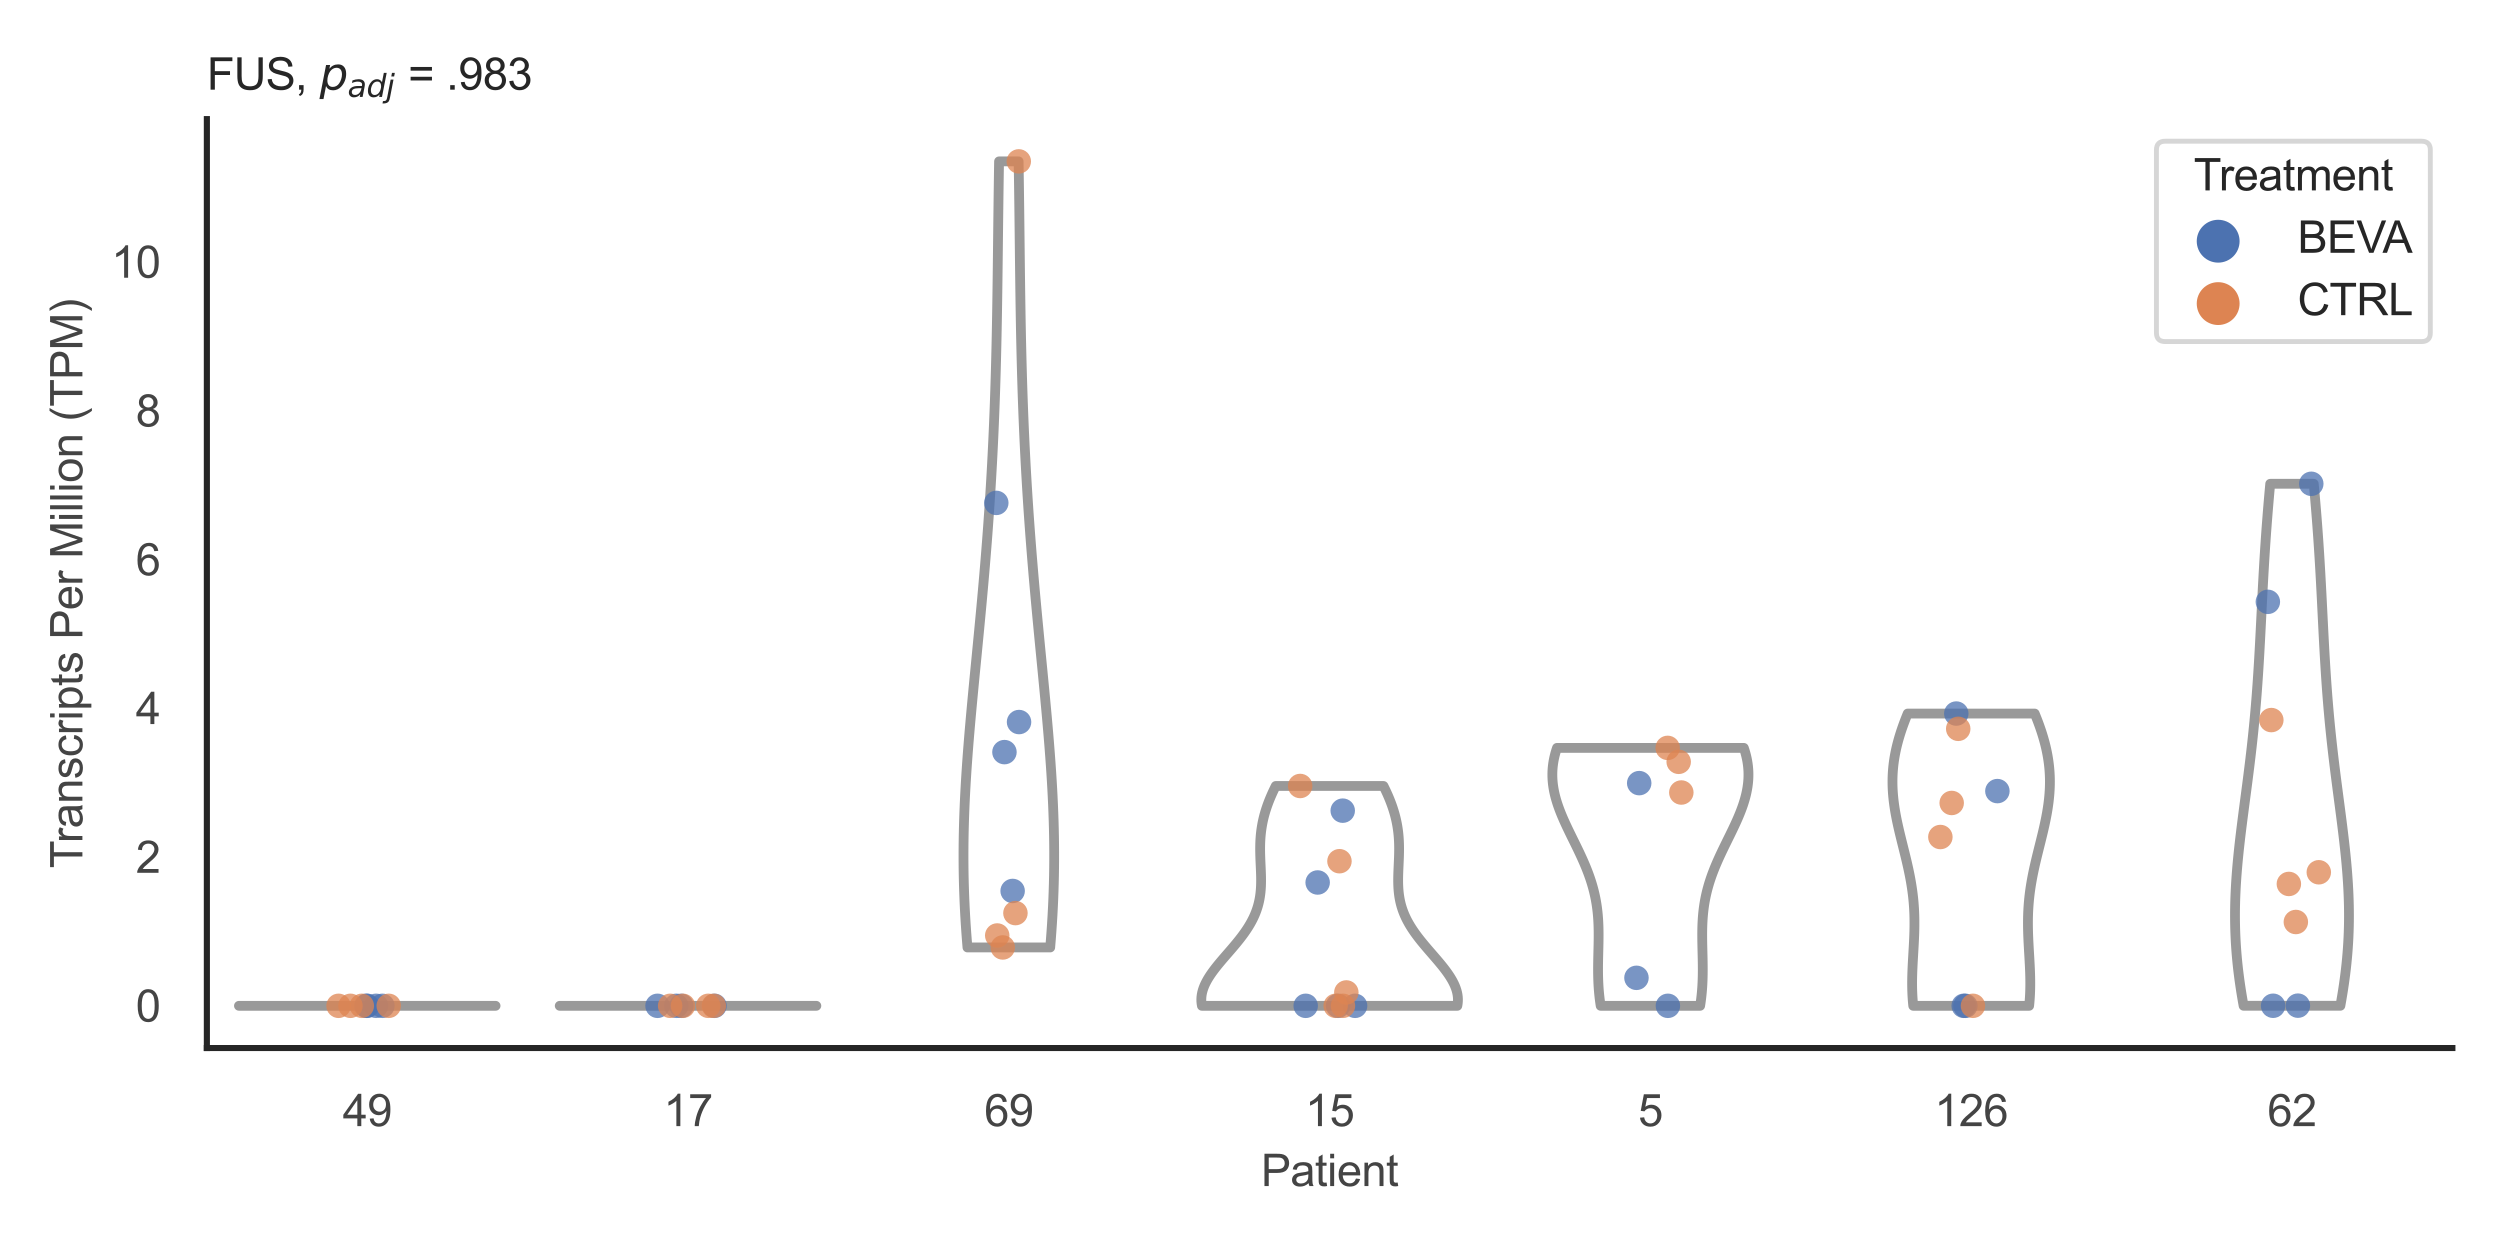 <?xml version="1.0" encoding="utf-8" standalone="no"?>
<!DOCTYPE svg PUBLIC "-//W3C//DTD SVG 1.1//EN"
  "http://www.w3.org/Graphics/SVG/1.1/DTD/svg11.dtd">
<svg xmlns:xlink="http://www.w3.org/1999/xlink" width="510.236pt" height="255.118pt" viewBox="0 0 510.236 255.118" xmlns="http://www.w3.org/2000/svg" version="1.1">
 <defs>
  <style type="text/css">*{stroke-linejoin: round; stroke-linecap: butt}</style>
 </defs>
 <g id="figure_1">
  <g id="patch_1">
   <path d="M 0 255.118 
L 510.236 255.118 
L 510.236 0 
L 0 0 
z
" style="fill: #ffffff"/>
  </g>
  <g id="axes_1">
   <g id="patch_2">
    <path d="M 42.22 213.898 
L 500.516 213.898 
L 500.516 24.32 
L 42.22 24.32 
z
" style="fill: #ffffff"/>
   </g>
   <g id="matplotlib.axis_1">
    <g id="xtick_1">
     <g id="text_1">
      <!-- 49 -->
      <g style="fill: #444444" transform="translate(69.951 229.84)scale(0.09 -0.09)">
       <defs>
        <path id="ArialMT-34" d="M 2069 0 
L 2069 1097 
L 81 1097 
L 81 1613 
L 2172 4581 
L 2631 4581 
L 2631 1613 
L 3250 1613 
L 3250 1097 
L 2631 1097 
L 2631 0 
L 2069 0 
z
M 2069 1613 
L 2069 3678 
L 634 1613 
L 2069 1613 
z
" transform="scale(0.016)"/>
        <path id="ArialMT-39" d="M 350 1059 
L 891 1109 
Q 959 728 1153 556 
Q 1347 384 1650 384 
Q 1909 384 2104 503 
Q 2300 622 2425 820 
Q 2550 1019 2634 1356 
Q 2719 1694 2719 2044 
Q 2719 2081 2716 2156 
Q 2547 1888 2255 1720 
Q 1963 1553 1622 1553 
Q 1053 1553 659 1965 
Q 266 2378 266 3053 
Q 266 3750 677 4175 
Q 1088 4600 1706 4600 
Q 2153 4600 2523 4359 
Q 2894 4119 3086 3673 
Q 3278 3228 3278 2384 
Q 3278 1506 3087 986 
Q 2897 466 2520 194 
Q 2144 -78 1638 -78 
Q 1100 -78 759 220 
Q 419 519 350 1059 
z
M 2653 3081 
Q 2653 3566 2395 3850 
Q 2138 4134 1775 4134 
Q 1400 4134 1122 3828 
Q 844 3522 844 3034 
Q 844 2597 1108 2323 
Q 1372 2050 1759 2050 
Q 2150 2050 2401 2323 
Q 2653 2597 2653 3081 
z
" transform="scale(0.016)"/>
       </defs>
       <use xlink:href="#ArialMT-34"/>
       <use xlink:href="#ArialMT-39" x="55.615"/>
      </g>
     </g>
    </g>
    <g id="xtick_2">
     <g id="text_2">
      <!-- 17 -->
      <g style="fill: #444444" transform="translate(135.421 229.84)scale(0.09 -0.09)">
       <defs>
        <path id="ArialMT-31" d="M 2384 0 
L 1822 0 
L 1822 3584 
Q 1619 3391 1289 3197 
Q 959 3003 697 2906 
L 697 3450 
Q 1169 3672 1522 3987 
Q 1875 4303 2022 4600 
L 2384 4600 
L 2384 0 
z
" transform="scale(0.016)"/>
        <path id="ArialMT-37" d="M 303 3981 
L 303 4522 
L 3269 4522 
L 3269 4084 
Q 2831 3619 2401 2847 
Q 1972 2075 1738 1259 
Q 1569 684 1522 0 
L 944 0 
Q 953 541 1156 1306 
Q 1359 2072 1739 2783 
Q 2119 3494 2547 3981 
L 303 3981 
z
" transform="scale(0.016)"/>
       </defs>
       <use xlink:href="#ArialMT-31"/>
       <use xlink:href="#ArialMT-37" x="55.615"/>
      </g>
     </g>
    </g>
    <g id="xtick_3">
     <g id="text_3">
      <!-- 69 -->
      <g style="fill: #444444" transform="translate(200.892 229.84)scale(0.09 -0.09)">
       <defs>
        <path id="ArialMT-36" d="M 3184 3459 
L 2625 3416 
Q 2550 3747 2413 3897 
Q 2184 4138 1850 4138 
Q 1581 4138 1378 3988 
Q 1113 3794 959 3422 
Q 806 3050 800 2363 
Q 1003 2672 1297 2822 
Q 1591 2972 1913 2972 
Q 2475 2972 2870 2558 
Q 3266 2144 3266 1488 
Q 3266 1056 3080 686 
Q 2894 316 2569 119 
Q 2244 -78 1831 -78 
Q 1128 -78 684 439 
Q 241 956 241 2144 
Q 241 3472 731 4075 
Q 1159 4600 1884 4600 
Q 2425 4600 2770 4297 
Q 3116 3994 3184 3459 
z
M 888 1484 
Q 888 1194 1011 928 
Q 1134 663 1356 523 
Q 1578 384 1822 384 
Q 2178 384 2434 671 
Q 2691 959 2691 1453 
Q 2691 1928 2437 2201 
Q 2184 2475 1800 2475 
Q 1419 2475 1153 2201 
Q 888 1928 888 1484 
z
" transform="scale(0.016)"/>
       </defs>
       <use xlink:href="#ArialMT-36"/>
       <use xlink:href="#ArialMT-39" x="55.615"/>
      </g>
     </g>
    </g>
    <g id="xtick_4">
     <g id="text_4">
      <!-- 15 -->
      <g style="fill: #444444" transform="translate(266.363 229.84)scale(0.09 -0.09)">
       <defs>
        <path id="ArialMT-35" d="M 266 1200 
L 856 1250 
Q 922 819 1161 601 
Q 1400 384 1738 384 
Q 2144 384 2425 690 
Q 2706 997 2706 1503 
Q 2706 1984 2436 2262 
Q 2166 2541 1728 2541 
Q 1456 2541 1237 2417 
Q 1019 2294 894 2097 
L 366 2166 
L 809 4519 
L 3088 4519 
L 3088 3981 
L 1259 3981 
L 1013 2750 
Q 1425 3038 1878 3038 
Q 2478 3038 2890 2622 
Q 3303 2206 3303 1553 
Q 3303 931 2941 478 
Q 2500 -78 1738 -78 
Q 1113 -78 717 272 
Q 322 622 266 1200 
z
" transform="scale(0.016)"/>
       </defs>
       <use xlink:href="#ArialMT-31"/>
       <use xlink:href="#ArialMT-35" x="55.615"/>
      </g>
     </g>
    </g>
    <g id="xtick_5">
     <g id="text_5">
      <!-- 5 -->
      <g style="fill: #444444" transform="translate(334.337 229.84)scale(0.09 -0.09)">
       <use xlink:href="#ArialMT-35"/>
      </g>
     </g>
    </g>
    <g id="xtick_6">
     <g id="text_6">
      <!-- 126 -->
      <g style="fill: #444444" transform="translate(394.803 229.84)scale(0.09 -0.09)">
       <defs>
        <path id="ArialMT-32" d="M 3222 541 
L 3222 0 
L 194 0 
Q 188 203 259 391 
Q 375 700 629 1000 
Q 884 1300 1366 1694 
Q 2113 2306 2375 2664 
Q 2638 3022 2638 3341 
Q 2638 3675 2398 3904 
Q 2159 4134 1775 4134 
Q 1369 4134 1125 3890 
Q 881 3647 878 3216 
L 300 3275 
Q 359 3922 746 4261 
Q 1134 4600 1788 4600 
Q 2447 4600 2831 4234 
Q 3216 3869 3216 3328 
Q 3216 3053 3103 2787 
Q 2991 2522 2730 2228 
Q 2469 1934 1863 1422 
Q 1356 997 1212 845 
Q 1069 694 975 541 
L 3222 541 
z
" transform="scale(0.016)"/>
       </defs>
       <use xlink:href="#ArialMT-31"/>
       <use xlink:href="#ArialMT-32" x="55.615"/>
       <use xlink:href="#ArialMT-36" x="111.23"/>
      </g>
     </g>
    </g>
    <g id="xtick_7">
     <g id="text_7">
      <!-- 62 -->
      <g style="fill: #444444" transform="translate(462.776 229.84)scale(0.09 -0.09)">
       <use xlink:href="#ArialMT-36"/>
       <use xlink:href="#ArialMT-32" x="55.615"/>
      </g>
     </g>
    </g>
    <g id="text_8">
     <!-- Patient -->
     <g style="fill: #444444" transform="translate(257.359 242.071)scale(0.09 -0.09)">
      <defs>
       <path id="ArialMT-50" d="M 494 0 
L 494 4581 
L 2222 4581 
Q 2678 4581 2919 4538 
Q 3256 4481 3484 4323 
Q 3713 4166 3852 3881 
Q 3991 3597 3991 3256 
Q 3991 2672 3619 2267 
Q 3247 1863 2275 1863 
L 1100 1863 
L 1100 0 
L 494 0 
z
M 1100 2403 
L 2284 2403 
Q 2872 2403 3119 2622 
Q 3366 2841 3366 3238 
Q 3366 3525 3220 3729 
Q 3075 3934 2838 4000 
Q 2684 4041 2272 4041 
L 1100 4041 
L 1100 2403 
z
" transform="scale(0.016)"/>
       <path id="ArialMT-61" d="M 2588 409 
Q 2275 144 1986 34 
Q 1697 -75 1366 -75 
Q 819 -75 525 192 
Q 231 459 231 875 
Q 231 1119 342 1320 
Q 453 1522 633 1644 
Q 813 1766 1038 1828 
Q 1203 1872 1538 1913 
Q 2219 1994 2541 2106 
Q 2544 2222 2544 2253 
Q 2544 2597 2384 2738 
Q 2169 2928 1744 2928 
Q 1347 2928 1158 2789 
Q 969 2650 878 2297 
L 328 2372 
Q 403 2725 575 2942 
Q 747 3159 1072 3276 
Q 1397 3394 1825 3394 
Q 2250 3394 2515 3294 
Q 2781 3194 2906 3042 
Q 3031 2891 3081 2659 
Q 3109 2516 3109 2141 
L 3109 1391 
Q 3109 606 3145 398 
Q 3181 191 3288 0 
L 2700 0 
Q 2613 175 2588 409 
z
M 2541 1666 
Q 2234 1541 1622 1453 
Q 1275 1403 1131 1340 
Q 988 1278 909 1158 
Q 831 1038 831 891 
Q 831 666 1001 516 
Q 1172 366 1500 366 
Q 1825 366 2078 508 
Q 2331 650 2450 897 
Q 2541 1088 2541 1459 
L 2541 1666 
z
" transform="scale(0.016)"/>
       <path id="ArialMT-74" d="M 1650 503 
L 1731 6 
Q 1494 -44 1306 -44 
Q 1000 -44 831 53 
Q 663 150 594 308 
Q 525 466 525 972 
L 525 2881 
L 113 2881 
L 113 3319 
L 525 3319 
L 525 4141 
L 1084 4478 
L 1084 3319 
L 1650 3319 
L 1650 2881 
L 1084 2881 
L 1084 941 
Q 1084 700 1114 631 
Q 1144 563 1211 522 
Q 1278 481 1403 481 
Q 1497 481 1650 503 
z
" transform="scale(0.016)"/>
       <path id="ArialMT-69" d="M 425 3934 
L 425 4581 
L 988 4581 
L 988 3934 
L 425 3934 
z
M 425 0 
L 425 3319 
L 988 3319 
L 988 0 
L 425 0 
z
" transform="scale(0.016)"/>
       <path id="ArialMT-65" d="M 2694 1069 
L 3275 997 
Q 3138 488 2766 206 
Q 2394 -75 1816 -75 
Q 1088 -75 661 373 
Q 234 822 234 1631 
Q 234 2469 665 2931 
Q 1097 3394 1784 3394 
Q 2450 3394 2872 2941 
Q 3294 2488 3294 1666 
Q 3294 1616 3291 1516 
L 816 1516 
Q 847 969 1125 678 
Q 1403 388 1819 388 
Q 2128 388 2347 550 
Q 2566 713 2694 1069 
z
M 847 1978 
L 2700 1978 
Q 2663 2397 2488 2606 
Q 2219 2931 1791 2931 
Q 1403 2931 1139 2672 
Q 875 2413 847 1978 
z
" transform="scale(0.016)"/>
       <path id="ArialMT-6e" d="M 422 0 
L 422 3319 
L 928 3319 
L 928 2847 
Q 1294 3394 1984 3394 
Q 2284 3394 2536 3286 
Q 2788 3178 2913 3003 
Q 3038 2828 3088 2588 
Q 3119 2431 3119 2041 
L 3119 0 
L 2556 0 
L 2556 2019 
Q 2556 2363 2490 2533 
Q 2425 2703 2258 2804 
Q 2091 2906 1866 2906 
Q 1506 2906 1245 2678 
Q 984 2450 984 1813 
L 984 0 
L 422 0 
z
" transform="scale(0.016)"/>
      </defs>
      <use xlink:href="#ArialMT-50"/>
      <use xlink:href="#ArialMT-61" x="66.699"/>
      <use xlink:href="#ArialMT-74" x="122.314"/>
      <use xlink:href="#ArialMT-69" x="150.098"/>
      <use xlink:href="#ArialMT-65" x="172.314"/>
      <use xlink:href="#ArialMT-6e" x="227.93"/>
      <use xlink:href="#ArialMT-74" x="283.545"/>
     </g>
    </g>
   </g>
   <g id="matplotlib.axis_2">
    <g id="ytick_1">
     <g id="text_9">
      <!-- 0 -->
      <g style="fill: #444444" transform="translate(27.715 208.502)scale(0.09 -0.09)">
       <defs>
        <path id="ArialMT-30" d="M 266 2259 
Q 266 3072 433 3567 
Q 600 4063 929 4331 
Q 1259 4600 1759 4600 
Q 2128 4600 2406 4451 
Q 2684 4303 2865 4023 
Q 3047 3744 3150 3342 
Q 3253 2941 3253 2259 
Q 3253 1453 3087 958 
Q 2922 463 2592 192 
Q 2263 -78 1759 -78 
Q 1097 -78 719 397 
Q 266 969 266 2259 
z
M 844 2259 
Q 844 1131 1108 757 
Q 1372 384 1759 384 
Q 2147 384 2411 759 
Q 2675 1134 2675 2259 
Q 2675 3391 2411 3762 
Q 2147 4134 1753 4134 
Q 1366 4134 1134 3806 
Q 844 3388 844 2259 
z
" transform="scale(0.016)"/>
       </defs>
       <use xlink:href="#ArialMT-30"/>
      </g>
     </g>
    </g>
    <g id="ytick_2">
     <g id="text_10">
      <!-- 2 -->
      <g style="fill: #444444" transform="translate(27.715 178.138)scale(0.09 -0.09)">
       <use xlink:href="#ArialMT-32"/>
      </g>
     </g>
    </g>
    <g id="ytick_3">
     <g id="text_11">
      <!-- 4 -->
      <g style="fill: #444444" transform="translate(27.715 147.775)scale(0.09 -0.09)">
       <use xlink:href="#ArialMT-34"/>
      </g>
     </g>
    </g>
    <g id="ytick_4">
     <g id="text_12">
      <!-- 6 -->
      <g style="fill: #444444" transform="translate(27.715 117.411)scale(0.09 -0.09)">
       <use xlink:href="#ArialMT-36"/>
      </g>
     </g>
    </g>
    <g id="ytick_5">
     <g id="text_13">
      <!-- 8 -->
      <g style="fill: #444444" transform="translate(27.715 87.047)scale(0.09 -0.09)">
       <defs>
        <path id="ArialMT-38" d="M 1131 2484 
Q 781 2613 612 2850 
Q 444 3088 444 3419 
Q 444 3919 803 4259 
Q 1163 4600 1759 4600 
Q 2359 4600 2725 4251 
Q 3091 3903 3091 3403 
Q 3091 3084 2923 2848 
Q 2756 2613 2416 2484 
Q 2838 2347 3058 2040 
Q 3278 1734 3278 1309 
Q 3278 722 2862 322 
Q 2447 -78 1769 -78 
Q 1091 -78 675 323 
Q 259 725 259 1325 
Q 259 1772 486 2073 
Q 713 2375 1131 2484 
z
M 1019 3438 
Q 1019 3113 1228 2906 
Q 1438 2700 1772 2700 
Q 2097 2700 2305 2904 
Q 2513 3109 2513 3406 
Q 2513 3716 2298 3927 
Q 2084 4138 1766 4138 
Q 1444 4138 1231 3931 
Q 1019 3725 1019 3438 
z
M 838 1322 
Q 838 1081 952 856 
Q 1066 631 1291 507 
Q 1516 384 1775 384 
Q 2178 384 2440 643 
Q 2703 903 2703 1303 
Q 2703 1709 2433 1975 
Q 2163 2241 1756 2241 
Q 1359 2241 1098 1978 
Q 838 1716 838 1322 
z
" transform="scale(0.016)"/>
       </defs>
       <use xlink:href="#ArialMT-38"/>
      </g>
     </g>
    </g>
    <g id="ytick_6">
     <g id="text_14">
      <!-- 10 -->
      <g style="fill: #444444" transform="translate(22.71 56.683)scale(0.09 -0.09)">
       <use xlink:href="#ArialMT-31"/>
       <use xlink:href="#ArialMT-30" x="55.615"/>
      </g>
     </g>
    </g>
    <g id="text_15">
     <!-- Transcripts Per Million (TPM) -->
     <g style="fill: #444444" transform="translate(16.816 177.194)rotate(-90)scale(0.09 -0.09)">
      <defs>
       <path id="ArialMT-54" d="M 1659 0 
L 1659 4041 
L 150 4041 
L 150 4581 
L 3781 4581 
L 3781 4041 
L 2266 4041 
L 2266 0 
L 1659 0 
z
" transform="scale(0.016)"/>
       <path id="ArialMT-72" d="M 416 0 
L 416 3319 
L 922 3319 
L 922 2816 
Q 1116 3169 1280 3281 
Q 1444 3394 1641 3394 
Q 1925 3394 2219 3213 
L 2025 2691 
Q 1819 2813 1613 2813 
Q 1428 2813 1281 2702 
Q 1134 2591 1072 2394 
Q 978 2094 978 1738 
L 978 0 
L 416 0 
z
" transform="scale(0.016)"/>
       <path id="ArialMT-73" d="M 197 991 
L 753 1078 
Q 800 744 1014 566 
Q 1228 388 1613 388 
Q 2000 388 2187 545 
Q 2375 703 2375 916 
Q 2375 1106 2209 1216 
Q 2094 1291 1634 1406 
Q 1016 1563 777 1677 
Q 538 1791 414 1992 
Q 291 2194 291 2438 
Q 291 2659 392 2848 
Q 494 3038 669 3163 
Q 800 3259 1026 3326 
Q 1253 3394 1513 3394 
Q 1903 3394 2198 3281 
Q 2494 3169 2634 2976 
Q 2775 2784 2828 2463 
L 2278 2388 
Q 2241 2644 2061 2787 
Q 1881 2931 1553 2931 
Q 1166 2931 1000 2803 
Q 834 2675 834 2503 
Q 834 2394 903 2306 
Q 972 2216 1119 2156 
Q 1203 2125 1616 2013 
Q 2213 1853 2448 1751 
Q 2684 1650 2818 1456 
Q 2953 1263 2953 975 
Q 2953 694 2789 445 
Q 2625 197 2315 61 
Q 2006 -75 1616 -75 
Q 969 -75 630 194 
Q 291 463 197 991 
z
" transform="scale(0.016)"/>
       <path id="ArialMT-63" d="M 2588 1216 
L 3141 1144 
Q 3050 572 2676 248 
Q 2303 -75 1759 -75 
Q 1078 -75 664 370 
Q 250 816 250 1647 
Q 250 2184 428 2587 
Q 606 2991 970 3192 
Q 1334 3394 1763 3394 
Q 2303 3394 2647 3120 
Q 2991 2847 3088 2344 
L 2541 2259 
Q 2463 2594 2264 2762 
Q 2066 2931 1784 2931 
Q 1359 2931 1093 2626 
Q 828 2322 828 1663 
Q 828 994 1084 691 
Q 1341 388 1753 388 
Q 2084 388 2306 591 
Q 2528 794 2588 1216 
z
" transform="scale(0.016)"/>
       <path id="ArialMT-70" d="M 422 -1272 
L 422 3319 
L 934 3319 
L 934 2888 
Q 1116 3141 1344 3267 
Q 1572 3394 1897 3394 
Q 2322 3394 2647 3175 
Q 2972 2956 3137 2557 
Q 3303 2159 3303 1684 
Q 3303 1175 3120 767 
Q 2938 359 2589 142 
Q 2241 -75 1856 -75 
Q 1575 -75 1351 44 
Q 1128 163 984 344 
L 984 -1272 
L 422 -1272 
z
M 931 1641 
Q 931 1000 1190 694 
Q 1450 388 1819 388 
Q 2194 388 2461 705 
Q 2728 1022 2728 1688 
Q 2728 2322 2467 2637 
Q 2206 2953 1844 2953 
Q 1484 2953 1207 2617 
Q 931 2281 931 1641 
z
" transform="scale(0.016)"/>
       <path id="ArialMT-20" transform="scale(0.016)"/>
       <path id="ArialMT-4d" d="M 475 0 
L 475 4581 
L 1388 4581 
L 2472 1338 
Q 2622 884 2691 659 
Q 2769 909 2934 1394 
L 4031 4581 
L 4847 4581 
L 4847 0 
L 4263 0 
L 4263 3834 
L 2931 0 
L 2384 0 
L 1059 3900 
L 1059 0 
L 475 0 
z
" transform="scale(0.016)"/>
       <path id="ArialMT-6c" d="M 409 0 
L 409 4581 
L 972 4581 
L 972 0 
L 409 0 
z
" transform="scale(0.016)"/>
       <path id="ArialMT-6f" d="M 213 1659 
Q 213 2581 725 3025 
Q 1153 3394 1769 3394 
Q 2453 3394 2887 2945 
Q 3322 2497 3322 1706 
Q 3322 1066 3130 698 
Q 2938 331 2570 128 
Q 2203 -75 1769 -75 
Q 1072 -75 642 372 
Q 213 819 213 1659 
z
M 791 1659 
Q 791 1022 1069 705 
Q 1347 388 1769 388 
Q 2188 388 2466 706 
Q 2744 1025 2744 1678 
Q 2744 2294 2464 2611 
Q 2184 2928 1769 2928 
Q 1347 2928 1069 2612 
Q 791 2297 791 1659 
z
" transform="scale(0.016)"/>
       <path id="ArialMT-28" d="M 1497 -1347 
Q 1031 -759 709 28 
Q 388 816 388 1659 
Q 388 2403 628 3084 
Q 909 3875 1497 4659 
L 1900 4659 
Q 1522 4009 1400 3731 
Q 1209 3300 1100 2831 
Q 966 2247 966 1656 
Q 966 153 1900 -1347 
L 1497 -1347 
z
" transform="scale(0.016)"/>
       <path id="ArialMT-29" d="M 791 -1347 
L 388 -1347 
Q 1322 153 1322 1656 
Q 1322 2244 1188 2822 
Q 1081 3291 891 3722 
Q 769 4003 388 4659 
L 791 4659 
Q 1378 3875 1659 3084 
Q 1900 2403 1900 1659 
Q 1900 816 1576 28 
Q 1253 -759 791 -1347 
z
" transform="scale(0.016)"/>
      </defs>
      <use xlink:href="#ArialMT-54"/>
      <use xlink:href="#ArialMT-72" x="57.334"/>
      <use xlink:href="#ArialMT-61" x="90.635"/>
      <use xlink:href="#ArialMT-6e" x="146.25"/>
      <use xlink:href="#ArialMT-73" x="201.865"/>
      <use xlink:href="#ArialMT-63" x="251.865"/>
      <use xlink:href="#ArialMT-72" x="301.865"/>
      <use xlink:href="#ArialMT-69" x="335.166"/>
      <use xlink:href="#ArialMT-70" x="357.383"/>
      <use xlink:href="#ArialMT-74" x="412.998"/>
      <use xlink:href="#ArialMT-73" x="440.781"/>
      <use xlink:href="#ArialMT-20" x="490.781"/>
      <use xlink:href="#ArialMT-50" x="518.564"/>
      <use xlink:href="#ArialMT-65" x="585.264"/>
      <use xlink:href="#ArialMT-72" x="640.879"/>
      <use xlink:href="#ArialMT-20" x="674.18"/>
      <use xlink:href="#ArialMT-4d" x="701.963"/>
      <use xlink:href="#ArialMT-69" x="785.264"/>
      <use xlink:href="#ArialMT-6c" x="807.48"/>
      <use xlink:href="#ArialMT-6c" x="829.697"/>
      <use xlink:href="#ArialMT-69" x="851.914"/>
      <use xlink:href="#ArialMT-6f" x="874.131"/>
      <use xlink:href="#ArialMT-6e" x="929.746"/>
      <use xlink:href="#ArialMT-20" x="985.361"/>
      <use xlink:href="#ArialMT-28" x="1013.145"/>
      <use xlink:href="#ArialMT-54" x="1046.445"/>
      <use xlink:href="#ArialMT-50" x="1107.529"/>
      <use xlink:href="#ArialMT-4d" x="1174.229"/>
      <use xlink:href="#ArialMT-29" x="1257.529"/>
     </g>
    </g>
   </g>
   <g id="PolyCollection_1">
    <defs>
     <path id="m881b69a547" d="M 214.342 -61.746 
L 197.453 -61.746 
L 197.321 -63.366 
L 197.2 -64.987 
L 197.09 -66.608 
L 196.992 -68.228 
L 196.906 -69.849 
L 196.831 -71.469 
L 196.769 -73.09 
L 196.72 -74.71 
L 196.682 -76.331 
L 196.657 -77.951 
L 196.645 -79.572 
L 196.644 -81.193 
L 196.655 -82.813 
L 196.678 -84.434 
L 196.712 -86.054 
L 196.757 -87.675 
L 196.813 -89.295 
L 196.879 -90.916 
L 196.955 -92.536 
L 197.04 -94.157 
L 197.134 -95.778 
L 197.236 -97.398 
L 197.345 -99.019 
L 197.462 -100.639 
L 197.585 -102.26 
L 197.715 -103.88 
L 197.849 -105.501 
L 197.989 -107.121 
L 198.132 -108.742 
L 198.28 -110.363 
L 198.43 -111.983 
L 198.583 -113.604 
L 198.738 -115.224 
L 198.894 -116.845 
L 199.052 -118.465 
L 199.21 -120.086 
L 199.368 -121.706 
L 199.526 -123.327 
L 199.683 -124.948 
L 199.84 -126.568 
L 199.994 -128.189 
L 200.147 -129.809 
L 200.299 -131.43 
L 200.447 -133.05 
L 200.594 -134.671 
L 200.737 -136.291 
L 200.878 -137.912 
L 201.016 -139.533 
L 201.15 -141.153 
L 201.281 -142.774 
L 201.409 -144.394 
L 201.533 -146.015 
L 201.653 -147.635 
L 201.769 -149.256 
L 201.882 -150.876 
L 201.991 -152.497 
L 202.096 -154.118 
L 202.197 -155.738 
L 202.294 -157.359 
L 202.387 -158.979 
L 202.476 -160.6 
L 202.561 -162.22 
L 202.642 -163.841 
L 202.72 -165.461 
L 202.793 -167.082 
L 202.863 -168.703 
L 202.929 -170.323 
L 202.992 -171.944 
L 203.051 -173.564 
L 203.106 -175.185 
L 203.158 -176.805 
L 203.207 -178.426 
L 203.253 -180.046 
L 203.296 -181.667 
L 203.335 -183.288 
L 203.373 -184.908 
L 203.407 -186.529 
L 203.439 -188.149 
L 203.469 -189.77 
L 203.497 -191.39 
L 203.523 -193.011 
L 203.547 -194.631 
L 203.57 -196.252 
L 203.592 -197.873 
L 203.612 -199.493 
L 203.632 -201.114 
L 203.651 -202.734 
L 203.67 -204.355 
L 203.688 -205.975 
L 203.707 -207.596 
L 203.725 -209.216 
L 203.744 -210.837 
L 203.764 -212.458 
L 203.784 -214.078 
L 203.805 -215.699 
L 203.828 -217.319 
L 203.851 -218.94 
L 203.876 -220.56 
L 203.902 -222.181 
L 207.893 -222.181 
L 207.893 -222.181 
L 207.919 -220.56 
L 207.943 -218.94 
L 207.967 -217.319 
L 207.989 -215.699 
L 208.01 -214.078 
L 208.031 -212.458 
L 208.05 -210.837 
L 208.069 -209.216 
L 208.088 -207.596 
L 208.106 -205.975 
L 208.125 -204.355 
L 208.143 -202.734 
L 208.163 -201.114 
L 208.182 -199.493 
L 208.203 -197.873 
L 208.224 -196.252 
L 208.247 -194.631 
L 208.272 -193.011 
L 208.298 -191.39 
L 208.325 -189.77 
L 208.355 -188.149 
L 208.387 -186.529 
L 208.422 -184.908 
L 208.459 -183.288 
L 208.499 -181.667 
L 208.542 -180.046 
L 208.587 -178.426 
L 208.636 -176.805 
L 208.688 -175.185 
L 208.744 -173.564 
L 208.803 -171.944 
L 208.865 -170.323 
L 208.931 -168.703 
L 209.001 -167.082 
L 209.075 -165.461 
L 209.152 -163.841 
L 209.234 -162.22 
L 209.319 -160.6 
L 209.408 -158.979 
L 209.501 -157.359 
L 209.598 -155.738 
L 209.699 -154.118 
L 209.804 -152.497 
L 209.912 -150.876 
L 210.025 -149.256 
L 210.142 -147.635 
L 210.262 -146.015 
L 210.386 -144.394 
L 210.513 -142.774 
L 210.644 -141.153 
L 210.779 -139.533 
L 210.916 -137.912 
L 211.057 -136.291 
L 211.201 -134.671 
L 211.347 -133.05 
L 211.496 -131.43 
L 211.647 -129.809 
L 211.8 -128.189 
L 211.955 -126.568 
L 212.111 -124.948 
L 212.268 -123.327 
L 212.426 -121.706 
L 212.585 -120.086 
L 212.743 -118.465 
L 212.9 -116.845 
L 213.057 -115.224 
L 213.212 -113.604 
L 213.364 -111.983 
L 213.515 -110.363 
L 213.662 -108.742 
L 213.806 -107.121 
L 213.945 -105.501 
L 214.08 -103.88 
L 214.209 -102.26 
L 214.332 -100.639 
L 214.449 -99.019 
L 214.559 -97.398 
L 214.661 -95.778 
L 214.755 -94.157 
L 214.84 -92.536 
L 214.915 -90.916 
L 214.981 -89.295 
L 215.037 -87.675 
L 215.082 -86.054 
L 215.117 -84.434 
L 215.139 -82.813 
L 215.151 -81.193 
L 215.15 -79.572 
L 215.137 -77.951 
L 215.112 -76.331 
L 215.075 -74.71 
L 215.025 -73.09 
L 214.963 -71.469 
L 214.889 -69.849 
L 214.803 -68.228 
L 214.704 -66.608 
L 214.595 -64.987 
L 214.474 -63.366 
L 214.342 -61.746 
z
" style="stroke: #999999; stroke-width: 2"/>
    </defs>
    <g clip-path="url(#p0b02c0ef17)">
     <use xlink:href="#m881b69a547" x="0" y="255.118" style="fill: #ffffff; stroke: #999999; stroke-width: 2"/>
    </g>
   </g>
   <g id="PolyCollection_2">
    <defs>
     <path id="m36a8e901fd" d="M 297.433 -49.837 
L 245.304 -49.837 
L 245.229 -50.29 
L 245.187 -50.744 
L 245.18 -51.197 
L 245.205 -51.65 
L 245.263 -52.103 
L 245.352 -52.556 
L 245.472 -53.01 
L 245.622 -53.463 
L 245.799 -53.916 
L 246.004 -54.369 
L 246.235 -54.822 
L 246.489 -55.276 
L 246.765 -55.729 
L 247.062 -56.182 
L 247.377 -56.635 
L 247.709 -57.088 
L 248.056 -57.541 
L 248.415 -57.995 
L 248.785 -58.448 
L 249.163 -58.901 
L 249.548 -59.354 
L 249.938 -59.807 
L 250.33 -60.261 
L 250.724 -60.714 
L 251.116 -61.167 
L 251.505 -61.62 
L 251.889 -62.073 
L 252.268 -62.527 
L 252.638 -62.98 
L 253 -63.433 
L 253.351 -63.886 
L 253.69 -64.339 
L 254.017 -64.793 
L 254.33 -65.246 
L 254.629 -65.699 
L 254.913 -66.152 
L 255.181 -66.605 
L 255.433 -67.059 
L 255.669 -67.512 
L 255.888 -67.965 
L 256.091 -68.418 
L 256.277 -68.871 
L 256.446 -69.325 
L 256.599 -69.778 
L 256.737 -70.231 
L 256.859 -70.684 
L 256.966 -71.137 
L 257.059 -71.591 
L 257.139 -72.044 
L 257.205 -72.497 
L 257.26 -72.95 
L 257.303 -73.403 
L 257.335 -73.856 
L 257.359 -74.31 
L 257.373 -74.763 
L 257.38 -75.216 
L 257.38 -75.669 
L 257.375 -76.122 
L 257.365 -76.576 
L 257.35 -77.029 
L 257.333 -77.482 
L 257.314 -77.935 
L 257.294 -78.388 
L 257.273 -78.842 
L 257.253 -79.295 
L 257.234 -79.748 
L 257.218 -80.201 
L 257.204 -80.654 
L 257.194 -81.108 
L 257.188 -81.561 
L 257.187 -82.014 
L 257.192 -82.467 
L 257.202 -82.92 
L 257.219 -83.374 
L 257.243 -83.827 
L 257.274 -84.28 
L 257.313 -84.733 
L 257.36 -85.186 
L 257.416 -85.64 
L 257.48 -86.093 
L 257.553 -86.546 
L 257.634 -86.999 
L 257.725 -87.452 
L 257.825 -87.906 
L 257.934 -88.359 
L 258.053 -88.812 
L 258.18 -89.265 
L 258.317 -89.718 
L 258.463 -90.171 
L 258.617 -90.625 
L 258.781 -91.078 
L 258.952 -91.531 
L 259.133 -91.984 
L 259.321 -92.437 
L 259.517 -92.891 
L 259.72 -93.344 
L 259.931 -93.797 
L 260.148 -94.25 
L 260.371 -94.703 
L 282.365 -94.703 
L 282.365 -94.703 
L 282.588 -94.25 
L 282.806 -93.797 
L 283.016 -93.344 
L 283.22 -92.891 
L 283.416 -92.437 
L 283.604 -91.984 
L 283.784 -91.531 
L 283.956 -91.078 
L 284.119 -90.625 
L 284.274 -90.171 
L 284.419 -89.718 
L 284.556 -89.265 
L 284.684 -88.812 
L 284.802 -88.359 
L 284.911 -87.906 
L 285.011 -87.452 
L 285.102 -86.999 
L 285.184 -86.546 
L 285.256 -86.093 
L 285.32 -85.64 
L 285.376 -85.186 
L 285.423 -84.733 
L 285.462 -84.28 
L 285.493 -83.827 
L 285.517 -83.374 
L 285.534 -82.92 
L 285.545 -82.467 
L 285.549 -82.014 
L 285.548 -81.561 
L 285.542 -81.108 
L 285.532 -80.654 
L 285.519 -80.201 
L 285.502 -79.748 
L 285.483 -79.295 
L 285.463 -78.842 
L 285.443 -78.388 
L 285.422 -77.935 
L 285.403 -77.482 
L 285.386 -77.029 
L 285.372 -76.576 
L 285.361 -76.122 
L 285.356 -75.669 
L 285.356 -75.216 
L 285.363 -74.763 
L 285.378 -74.31 
L 285.401 -73.856 
L 285.434 -73.403 
L 285.477 -72.95 
L 285.531 -72.497 
L 285.598 -72.044 
L 285.677 -71.591 
L 285.77 -71.137 
L 285.877 -70.684 
L 285.999 -70.231 
L 286.137 -69.778 
L 286.29 -69.325 
L 286.46 -68.871 
L 286.645 -68.418 
L 286.848 -67.965 
L 287.067 -67.512 
L 287.303 -67.059 
L 287.555 -66.605 
L 287.823 -66.152 
L 288.107 -65.699 
L 288.406 -65.246 
L 288.719 -64.793 
L 289.046 -64.339 
L 289.385 -63.886 
L 289.737 -63.433 
L 290.098 -62.98 
L 290.469 -62.527 
L 290.847 -62.073 
L 291.232 -61.62 
L 291.621 -61.167 
L 292.013 -60.714 
L 292.406 -60.261 
L 292.798 -59.807 
L 293.188 -59.354 
L 293.573 -58.901 
L 293.951 -58.448 
L 294.321 -57.995 
L 294.681 -57.541 
L 295.027 -57.088 
L 295.359 -56.635 
L 295.674 -56.182 
L 295.971 -55.729 
L 296.247 -55.276 
L 296.502 -54.822 
L 296.732 -54.369 
L 296.937 -53.916 
L 297.115 -53.463 
L 297.264 -53.01 
L 297.384 -52.556 
L 297.473 -52.103 
L 297.531 -51.65 
L 297.556 -51.197 
L 297.549 -50.744 
L 297.508 -50.29 
L 297.433 -49.837 
z
" style="stroke: #999999; stroke-width: 2"/>
    </defs>
    <g clip-path="url(#p0b02c0ef17)">
     <use xlink:href="#m36a8e901fd" x="0" y="255.118" style="fill: #ffffff; stroke: #999999; stroke-width: 2"/>
    </g>
   </g>
   <g id="PolyCollection_3">
    <defs>
     <path id="m923e780d97" d="M 346.99 -49.837 
L 326.688 -49.837 
L 326.607 -50.369 
L 326.533 -50.901 
L 326.466 -51.432 
L 326.407 -51.964 
L 326.354 -52.496 
L 326.309 -53.028 
L 326.269 -53.559 
L 326.236 -54.091 
L 326.21 -54.623 
L 326.188 -55.154 
L 326.173 -55.686 
L 326.162 -56.218 
L 326.156 -56.75 
L 326.154 -57.281 
L 326.156 -57.813 
L 326.161 -58.345 
L 326.169 -58.877 
L 326.178 -59.408 
L 326.19 -59.94 
L 326.203 -60.472 
L 326.215 -61.004 
L 326.228 -61.535 
L 326.24 -62.067 
L 326.251 -62.599 
L 326.259 -63.13 
L 326.265 -63.662 
L 326.268 -64.194 
L 326.267 -64.726 
L 326.261 -65.257 
L 326.25 -65.789 
L 326.234 -66.321 
L 326.211 -66.853 
L 326.182 -67.384 
L 326.145 -67.916 
L 326.101 -68.448 
L 326.049 -68.979 
L 325.988 -69.511 
L 325.918 -70.043 
L 325.84 -70.575 
L 325.751 -71.106 
L 325.654 -71.638 
L 325.546 -72.17 
L 325.428 -72.702 
L 325.301 -73.233 
L 325.163 -73.765 
L 325.015 -74.297 
L 324.858 -74.828 
L 324.69 -75.36 
L 324.513 -75.892 
L 324.327 -76.424 
L 324.132 -76.955 
L 323.928 -77.487 
L 323.716 -78.019 
L 323.496 -78.551 
L 323.268 -79.082 
L 323.034 -79.614 
L 322.794 -80.146 
L 322.549 -80.677 
L 322.299 -81.209 
L 322.045 -81.741 
L 321.788 -82.273 
L 321.528 -82.804 
L 321.267 -83.336 
L 321.005 -83.868 
L 320.743 -84.4 
L 320.483 -84.931 
L 320.224 -85.463 
L 319.969 -85.995 
L 319.717 -86.527 
L 319.47 -87.058 
L 319.229 -87.59 
L 318.995 -88.122 
L 318.769 -88.653 
L 318.551 -89.185 
L 318.342 -89.717 
L 318.144 -90.249 
L 317.956 -90.78 
L 317.781 -91.312 
L 317.619 -91.844 
L 317.469 -92.376 
L 317.334 -92.907 
L 317.214 -93.439 
L 317.109 -93.971 
L 317.02 -94.502 
L 316.947 -95.034 
L 316.891 -95.566 
L 316.851 -96.098 
L 316.83 -96.629 
L 316.826 -97.161 
L 316.84 -97.693 
L 316.872 -98.225 
L 316.922 -98.756 
L 316.99 -99.288 
L 317.076 -99.82 
L 317.18 -100.351 
L 317.302 -100.883 
L 317.441 -101.415 
L 317.597 -101.947 
L 317.771 -102.478 
L 355.907 -102.478 
L 355.907 -102.478 
L 356.081 -101.947 
L 356.237 -101.415 
L 356.376 -100.883 
L 356.498 -100.351 
L 356.602 -99.82 
L 356.688 -99.288 
L 356.756 -98.756 
L 356.806 -98.225 
L 356.838 -97.693 
L 356.852 -97.161 
L 356.848 -96.629 
L 356.827 -96.098 
L 356.787 -95.566 
L 356.731 -95.034 
L 356.658 -94.502 
L 356.569 -93.971 
L 356.464 -93.439 
L 356.344 -92.907 
L 356.209 -92.376 
L 356.059 -91.844 
L 355.897 -91.312 
L 355.722 -90.78 
L 355.534 -90.249 
L 355.336 -89.717 
L 355.127 -89.185 
L 354.909 -88.653 
L 354.683 -88.122 
L 354.449 -87.59 
L 354.208 -87.058 
L 353.961 -86.527 
L 353.709 -85.995 
L 353.454 -85.463 
L 353.195 -84.931 
L 352.935 -84.4 
L 352.673 -83.868 
L 352.411 -83.336 
L 352.15 -82.804 
L 351.89 -82.273 
L 351.633 -81.741 
L 351.379 -81.209 
L 351.129 -80.677 
L 350.884 -80.146 
L 350.644 -79.614 
L 350.41 -79.082 
L 350.182 -78.551 
L 349.962 -78.019 
L 349.75 -77.487 
L 349.546 -76.955 
L 349.351 -76.424 
L 349.165 -75.892 
L 348.988 -75.36 
L 348.82 -74.828 
L 348.663 -74.297 
L 348.515 -73.765 
L 348.377 -73.233 
L 348.25 -72.702 
L 348.132 -72.17 
L 348.024 -71.638 
L 347.927 -71.106 
L 347.838 -70.575 
L 347.76 -70.043 
L 347.69 -69.511 
L 347.629 -68.979 
L 347.577 -68.448 
L 347.533 -67.916 
L 347.496 -67.384 
L 347.467 -66.853 
L 347.444 -66.321 
L 347.428 -65.789 
L 347.417 -65.257 
L 347.411 -64.726 
L 347.41 -64.194 
L 347.413 -63.662 
L 347.419 -63.13 
L 347.427 -62.599 
L 347.438 -62.067 
L 347.45 -61.535 
L 347.463 -61.004 
L 347.475 -60.472 
L 347.488 -59.94 
L 347.5 -59.408 
L 347.509 -58.877 
L 347.517 -58.345 
L 347.522 -57.813 
L 347.524 -57.281 
L 347.522 -56.75 
L 347.516 -56.218 
L 347.505 -55.686 
L 347.49 -55.154 
L 347.468 -54.623 
L 347.442 -54.091 
L 347.409 -53.559 
L 347.369 -53.028 
L 347.324 -52.496 
L 347.271 -51.964 
L 347.212 -51.432 
L 347.145 -50.901 
L 347.071 -50.369 
L 346.99 -49.837 
z
" style="stroke: #999999; stroke-width: 2"/>
    </defs>
    <g clip-path="url(#p0b02c0ef17)">
     <use xlink:href="#m923e780d97" x="0" y="255.118" style="fill: #ffffff; stroke: #999999; stroke-width: 2"/>
    </g>
   </g>
   <g id="PolyCollection_4">
    <defs>
     <path id="m6299ece16a" d="M 414.137 -49.837 
L 390.483 -49.837 
L 390.423 -50.44 
L 390.373 -51.042 
L 390.332 -51.645 
L 390.3 -52.247 
L 390.276 -52.85 
L 390.261 -53.452 
L 390.253 -54.055 
L 390.252 -54.657 
L 390.258 -55.26 
L 390.27 -55.862 
L 390.287 -56.465 
L 390.309 -57.067 
L 390.335 -57.67 
L 390.364 -58.272 
L 390.395 -58.875 
L 390.429 -59.477 
L 390.464 -60.08 
L 390.499 -60.682 
L 390.534 -61.284 
L 390.569 -61.887 
L 390.601 -62.489 
L 390.631 -63.092 
L 390.658 -63.694 
L 390.682 -64.297 
L 390.701 -64.899 
L 390.715 -65.502 
L 390.724 -66.104 
L 390.727 -66.707 
L 390.724 -67.309 
L 390.714 -67.912 
L 390.697 -68.514 
L 390.673 -69.117 
L 390.642 -69.719 
L 390.602 -70.322 
L 390.555 -70.924 
L 390.5 -71.527 
L 390.437 -72.129 
L 390.365 -72.732 
L 390.287 -73.334 
L 390.2 -73.937 
L 390.106 -74.539 
L 390.005 -75.142 
L 389.897 -75.744 
L 389.783 -76.347 
L 389.662 -76.949 
L 389.536 -77.552 
L 389.405 -78.154 
L 389.269 -78.757 
L 389.129 -79.359 
L 388.985 -79.962 
L 388.839 -80.564 
L 388.691 -81.167 
L 388.541 -81.769 
L 388.391 -82.372 
L 388.24 -82.974 
L 388.09 -83.577 
L 387.942 -84.179 
L 387.795 -84.782 
L 387.651 -85.384 
L 387.511 -85.987 
L 387.375 -86.589 
L 387.243 -87.192 
L 387.118 -87.794 
L 386.998 -88.397 
L 386.885 -88.999 
L 386.78 -89.602 
L 386.682 -90.204 
L 386.594 -90.806 
L 386.514 -91.409 
L 386.444 -92.011 
L 386.383 -92.614 
L 386.333 -93.216 
L 386.294 -93.819 
L 386.266 -94.421 
L 386.25 -95.024 
L 386.245 -95.626 
L 386.252 -96.229 
L 386.271 -96.831 
L 386.302 -97.434 
L 386.346 -98.036 
L 386.401 -98.639 
L 386.469 -99.241 
L 386.55 -99.844 
L 386.642 -100.446 
L 386.747 -101.049 
L 386.864 -101.651 
L 386.992 -102.254 
L 387.133 -102.856 
L 387.284 -103.459 
L 387.447 -104.061 
L 387.62 -104.664 
L 387.803 -105.266 
L 387.997 -105.869 
L 388.2 -106.471 
L 388.413 -107.074 
L 388.634 -107.676 
L 388.864 -108.279 
L 389.101 -108.881 
L 389.346 -109.484 
L 415.274 -109.484 
L 415.274 -109.484 
L 415.518 -108.881 
L 415.756 -108.279 
L 415.986 -107.676 
L 416.207 -107.074 
L 416.419 -106.471 
L 416.623 -105.869 
L 416.816 -105.266 
L 417 -104.664 
L 417.173 -104.061 
L 417.336 -103.459 
L 417.487 -102.856 
L 417.627 -102.254 
L 417.756 -101.651 
L 417.873 -101.049 
L 417.977 -100.446 
L 418.07 -99.844 
L 418.15 -99.241 
L 418.218 -98.639 
L 418.274 -98.036 
L 418.318 -97.434 
L 418.349 -96.831 
L 418.368 -96.229 
L 418.375 -95.626 
L 418.37 -95.024 
L 418.353 -94.421 
L 418.325 -93.819 
L 418.286 -93.216 
L 418.236 -92.614 
L 418.176 -92.011 
L 418.106 -91.409 
L 418.026 -90.806 
L 417.937 -90.204 
L 417.84 -89.602 
L 417.735 -88.999 
L 417.622 -88.397 
L 417.502 -87.794 
L 417.376 -87.192 
L 417.245 -86.589 
L 417.109 -85.987 
L 416.969 -85.384 
L 416.825 -84.782 
L 416.678 -84.179 
L 416.53 -83.577 
L 416.38 -82.974 
L 416.229 -82.372 
L 416.078 -81.769 
L 415.929 -81.167 
L 415.78 -80.564 
L 415.634 -79.962 
L 415.491 -79.359 
L 415.351 -78.757 
L 415.215 -78.154 
L 415.084 -77.552 
L 414.958 -76.949 
L 414.837 -76.347 
L 414.723 -75.744 
L 414.615 -75.142 
L 414.514 -74.539 
L 414.42 -73.937 
L 414.333 -73.334 
L 414.254 -72.732 
L 414.183 -72.129 
L 414.12 -71.527 
L 414.065 -70.924 
L 414.018 -70.322 
L 413.978 -69.719 
L 413.946 -69.117 
L 413.922 -68.514 
L 413.905 -67.912 
L 413.896 -67.309 
L 413.893 -66.707 
L 413.896 -66.104 
L 413.905 -65.502 
L 413.919 -64.899 
L 413.938 -64.297 
L 413.962 -63.694 
L 413.989 -63.092 
L 414.019 -62.489 
L 414.051 -61.887 
L 414.085 -61.284 
L 414.12 -60.682 
L 414.156 -60.08 
L 414.191 -59.477 
L 414.224 -58.875 
L 414.256 -58.272 
L 414.285 -57.67 
L 414.311 -57.067 
L 414.333 -56.465 
L 414.35 -55.862 
L 414.362 -55.26 
L 414.367 -54.657 
L 414.367 -54.055 
L 414.359 -53.452 
L 414.343 -52.85 
L 414.32 -52.247 
L 414.288 -51.645 
L 414.247 -51.042 
L 414.197 -50.44 
L 414.137 -49.837 
z
" style="stroke: #999999; stroke-width: 2"/>
    </defs>
    <g clip-path="url(#p0b02c0ef17)">
     <use xlink:href="#m6299ece16a" x="0" y="255.118" style="fill: #ffffff; stroke: #999999; stroke-width: 2"/>
    </g>
   </g>
   <g id="PolyCollection_5">
    <defs>
     <path id="mb64229ddee" d="M 477.658 -49.848 
L 457.904 -49.848 
L 457.712 -50.924 
L 457.53 -52 
L 457.358 -53.076 
L 457.196 -54.152 
L 457.044 -55.228 
L 456.904 -56.304 
L 456.774 -57.38 
L 456.657 -58.456 
L 456.551 -59.532 
L 456.458 -60.609 
L 456.377 -61.685 
L 456.308 -62.761 
L 456.252 -63.837 
L 456.208 -64.913 
L 456.177 -65.989 
L 456.158 -67.065 
L 456.151 -68.141 
L 456.155 -69.217 
L 456.172 -70.293 
L 456.199 -71.369 
L 456.238 -72.445 
L 456.287 -73.521 
L 456.346 -74.597 
L 456.415 -75.673 
L 456.492 -76.749 
L 456.579 -77.825 
L 456.673 -78.902 
L 456.775 -79.978 
L 456.883 -81.054 
L 456.997 -82.13 
L 457.117 -83.206 
L 457.242 -84.282 
L 457.371 -85.358 
L 457.504 -86.434 
L 457.64 -87.51 
L 457.778 -88.586 
L 457.918 -89.662 
L 458.059 -90.738 
L 458.2 -91.814 
L 458.342 -92.89 
L 458.483 -93.966 
L 458.624 -95.042 
L 458.763 -96.118 
L 458.9 -97.195 
L 459.035 -98.271 
L 459.168 -99.347 
L 459.298 -100.423 
L 459.424 -101.499 
L 459.548 -102.575 
L 459.667 -103.651 
L 459.784 -104.727 
L 459.896 -105.803 
L 460.004 -106.879 
L 460.109 -107.955 
L 460.209 -109.031 
L 460.306 -110.107 
L 460.399 -111.183 
L 460.487 -112.259 
L 460.573 -113.335 
L 460.654 -114.412 
L 460.732 -115.488 
L 460.807 -116.564 
L 460.879 -117.64 
L 460.948 -118.716 
L 461.014 -119.792 
L 461.078 -120.868 
L 461.139 -121.944 
L 461.199 -123.02 
L 461.257 -124.096 
L 461.314 -125.172 
L 461.37 -126.248 
L 461.424 -127.324 
L 461.479 -128.4 
L 461.532 -129.476 
L 461.586 -130.552 
L 461.64 -131.628 
L 461.695 -132.705 
L 461.75 -133.781 
L 461.806 -134.857 
L 461.863 -135.933 
L 461.922 -137.009 
L 461.982 -138.085 
L 462.044 -139.161 
L 462.107 -140.237 
L 462.173 -141.313 
L 462.241 -142.389 
L 462.31 -143.465 
L 462.383 -144.541 
L 462.457 -145.617 
L 462.534 -146.693 
L 462.614 -147.769 
L 462.696 -148.845 
L 462.781 -149.922 
L 462.868 -150.998 
L 462.957 -152.074 
L 463.049 -153.15 
L 463.143 -154.226 
L 463.24 -155.302 
L 463.338 -156.378 
L 472.223 -156.378 
L 472.223 -156.378 
L 472.322 -155.302 
L 472.418 -154.226 
L 472.513 -153.15 
L 472.604 -152.074 
L 472.694 -150.998 
L 472.781 -149.922 
L 472.866 -148.845 
L 472.948 -147.769 
L 473.027 -146.693 
L 473.104 -145.617 
L 473.179 -144.541 
L 473.251 -143.465 
L 473.321 -142.389 
L 473.389 -141.313 
L 473.454 -140.237 
L 473.518 -139.161 
L 473.58 -138.085 
L 473.64 -137.009 
L 473.698 -135.933 
L 473.755 -134.857 
L 473.812 -133.781 
L 473.867 -132.705 
L 473.921 -131.628 
L 473.975 -130.552 
L 474.029 -129.476 
L 474.083 -128.4 
L 474.137 -127.324 
L 474.192 -126.248 
L 474.248 -125.172 
L 474.304 -124.096 
L 474.362 -123.02 
L 474.422 -121.944 
L 474.484 -120.868 
L 474.548 -119.792 
L 474.614 -118.716 
L 474.683 -117.64 
L 474.754 -116.564 
L 474.829 -115.488 
L 474.907 -114.412 
L 474.989 -113.335 
L 475.074 -112.259 
L 475.163 -111.183 
L 475.256 -110.107 
L 475.352 -109.031 
L 475.453 -107.955 
L 475.557 -106.879 
L 475.666 -105.803 
L 475.778 -104.727 
L 475.894 -103.651 
L 476.014 -102.575 
L 476.137 -101.499 
L 476.264 -100.423 
L 476.394 -99.347 
L 476.526 -98.271 
L 476.661 -97.195 
L 476.799 -96.118 
L 476.938 -95.042 
L 477.078 -93.966 
L 477.219 -92.89 
L 477.361 -91.814 
L 477.503 -90.738 
L 477.644 -89.662 
L 477.784 -88.586 
L 477.922 -87.51 
L 478.057 -86.434 
L 478.19 -85.358 
L 478.319 -84.282 
L 478.444 -83.206 
L 478.564 -82.13 
L 478.679 -81.054 
L 478.787 -79.978 
L 478.889 -78.902 
L 478.983 -77.825 
L 479.069 -76.749 
L 479.147 -75.673 
L 479.216 -74.597 
L 479.275 -73.521 
L 479.324 -72.445 
L 479.362 -71.369 
L 479.39 -70.293 
L 479.406 -69.217 
L 479.411 -68.141 
L 479.404 -67.065 
L 479.385 -65.989 
L 479.353 -64.913 
L 479.31 -63.837 
L 479.253 -62.761 
L 479.185 -61.685 
L 479.104 -60.609 
L 479.01 -59.532 
L 478.905 -58.456 
L 478.787 -57.38 
L 478.658 -56.304 
L 478.517 -55.228 
L 478.366 -54.152 
L 478.204 -53.076 
L 478.031 -52 
L 477.849 -50.924 
L 477.658 -49.848 
z
" style="stroke: #999999; stroke-width: 2"/>
    </defs>
    <g clip-path="url(#p0b02c0ef17)">
     <use xlink:href="#mb64229ddee" x="0" y="255.118" style="fill: #ffffff; stroke: #999999; stroke-width: 2"/>
    </g>
   </g>
   <g id="PathCollection_1"/>
   <g id="PathCollection_2"/>
   <g id="line2d_1">
    <path d="M 48.767 205.281 
L 101.144 205.281 
" clip-path="url(#p0b02c0ef17)" style="fill: none; stroke: #999999; stroke-width: 2; stroke-linecap: round"/>
   </g>
   <g id="line2d_2">
    <path d="M 114.238 205.281 
L 166.615 205.281 
" clip-path="url(#p0b02c0ef17)" style="fill: none; stroke: #999999; stroke-width: 2; stroke-linecap: round"/>
   </g>
   <g id="patch_3">
    <path d="M 42.22 213.898 
L 42.22 24.32 
" style="fill: none; stroke: #262626; stroke-width: 1.25; stroke-linejoin: miter; stroke-linecap: square"/>
   </g>
   <g id="patch_4">
    <path d="M 42.22 213.898 
L 500.516 213.898 
" style="fill: none; stroke: #262626; stroke-width: 1.25; stroke-linejoin: miter; stroke-linecap: square"/>
   </g>
   <g id="PathCollection_3">
    <defs>
     <path id="C0_0_389a4d130e" d="M 0 2.5 
C 0.663 2.5 1.299 2.237 1.768 1.768 
C 2.237 1.299 2.5 0.663 2.5 -0 
C 2.5 -0.663 2.237 -1.299 1.768 -1.768 
C 1.299 -2.237 0.663 -2.5 0 -2.5 
C -0.663 -2.5 -1.299 -2.237 -1.768 -1.768 
C -2.237 -1.299 -2.5 -0.663 -2.5 0 
C -2.5 0.663 -2.237 1.299 -1.768 1.768 
C -1.299 2.237 -0.663 2.5 0 2.5 
z
"/>
    </defs>
    <g clip-path="url(#p0b02c0ef17)">
     <use xlink:href="#C0_0_389a4d130e" x="74.931" y="205.281" style="fill: #4c72b0; fill-opacity: 0.75"/>
    </g>
    <g clip-path="url(#p0b02c0ef17)">
     <use xlink:href="#C0_0_389a4d130e" x="76.748" y="205.281" style="fill: #4c72b0; fill-opacity: 0.75"/>
    </g>
    <g clip-path="url(#p0b02c0ef17)">
     <use xlink:href="#C0_0_389a4d130e" x="78.047" y="205.281" style="fill: #4c72b0; fill-opacity: 0.75"/>
    </g>
    <g clip-path="url(#p0b02c0ef17)">
     <use xlink:href="#C0_0_389a4d130e" x="74.755" y="205.281" style="fill: #4c72b0; fill-opacity: 0.75"/>
    </g>
    <g clip-path="url(#p0b02c0ef17)">
     <use xlink:href="#C0_0_389a4d130e" x="73.846" y="205.281" style="fill: #dd8452; fill-opacity: 0.75"/>
    </g>
    <g clip-path="url(#p0b02c0ef17)">
     <use xlink:href="#C0_0_389a4d130e" x="79.336" y="205.281" style="fill: #dd8452; fill-opacity: 0.75"/>
    </g>
    <g clip-path="url(#p0b02c0ef17)">
     <use xlink:href="#C0_0_389a4d130e" x="69.096" y="205.281" style="fill: #dd8452; fill-opacity: 0.75"/>
    </g>
    <g clip-path="url(#p0b02c0ef17)">
     <use xlink:href="#C0_0_389a4d130e" x="71.524" y="205.281" style="fill: #dd8452; fill-opacity: 0.75"/>
    </g>
   </g>
   <g id="PathCollection_4">
    <defs>
     <path id="C1_0_30e89f2bf9" d="M 0 2.5 
C 0.663 2.5 1.299 2.237 1.768 1.768 
C 2.237 1.299 2.5 0.663 2.5 -0 
C 2.5 -0.663 2.237 -1.299 1.768 -1.768 
C 1.299 -2.237 0.663 -2.5 0 -2.5 
C -0.663 -2.5 -1.299 -2.237 -1.768 -1.768 
C -2.237 -1.299 -2.5 -0.663 -2.5 0 
C -2.5 0.663 -2.237 1.299 -1.768 1.768 
C -1.299 2.237 -0.663 2.5 0 2.5 
z
"/>
    </defs>
    <g clip-path="url(#p0b02c0ef17)">
     <use xlink:href="#C1_0_30e89f2bf9" x="145.824" y="205.281" style="fill: #4c72b0; fill-opacity: 0.75"/>
    </g>
    <g clip-path="url(#p0b02c0ef17)">
     <use xlink:href="#C1_0_30e89f2bf9" x="139.066" y="205.281" style="fill: #4c72b0; fill-opacity: 0.75"/>
    </g>
    <g clip-path="url(#p0b02c0ef17)">
     <use xlink:href="#C1_0_30e89f2bf9" x="138.025" y="205.281" style="fill: #4c72b0; fill-opacity: 0.75"/>
    </g>
    <g clip-path="url(#p0b02c0ef17)">
     <use xlink:href="#C1_0_30e89f2bf9" x="134.198" y="205.281" style="fill: #4c72b0; fill-opacity: 0.75"/>
    </g>
    <g clip-path="url(#p0b02c0ef17)">
     <use xlink:href="#C1_0_30e89f2bf9" x="144.544" y="205.281" style="fill: #dd8452; fill-opacity: 0.75"/>
    </g>
    <g clip-path="url(#p0b02c0ef17)">
     <use xlink:href="#C1_0_30e89f2bf9" x="139.392" y="205.281" style="fill: #dd8452; fill-opacity: 0.75"/>
    </g>
    <g clip-path="url(#p0b02c0ef17)">
     <use xlink:href="#C1_0_30e89f2bf9" x="136.771" y="205.281" style="fill: #dd8452; fill-opacity: 0.75"/>
    </g>
    <g clip-path="url(#p0b02c0ef17)">
     <use xlink:href="#C1_0_30e89f2bf9" x="145.7" y="205.281" style="fill: #dd8452; fill-opacity: 0.75"/>
    </g>
   </g>
   <g id="PathCollection_5">
    <defs>
     <path id="C2_0_36b0ae44d6" d="M 0 2.5 
C 0.663 2.5 1.299 2.237 1.768 1.768 
C 2.237 1.299 2.5 0.663 2.5 -0 
C 2.5 -0.663 2.237 -1.299 1.768 -1.768 
C 1.299 -2.237 0.663 -2.5 0 -2.5 
C -0.663 -2.5 -1.299 -2.237 -1.768 -1.768 
C -2.237 -1.299 -2.5 -0.663 -2.5 0 
C -2.5 0.663 -2.237 1.299 -1.768 1.768 
C -1.299 2.237 -0.663 2.5 0 2.5 
z
"/>
    </defs>
    <g clip-path="url(#p0b02c0ef17)">
     <use xlink:href="#C2_0_36b0ae44d6" x="207.981" y="147.367" style="fill: #4c72b0; fill-opacity: 0.75"/>
    </g>
    <g clip-path="url(#p0b02c0ef17)">
     <use xlink:href="#C2_0_36b0ae44d6" x="205.003" y="153.503" style="fill: #4c72b0; fill-opacity: 0.75"/>
    </g>
    <g clip-path="url(#p0b02c0ef17)">
     <use xlink:href="#C2_0_36b0ae44d6" x="203.336" y="102.639" style="fill: #4c72b0; fill-opacity: 0.75"/>
    </g>
    <g clip-path="url(#p0b02c0ef17)">
     <use xlink:href="#C2_0_36b0ae44d6" x="206.674" y="181.839" style="fill: #4c72b0; fill-opacity: 0.75"/>
    </g>
    <g clip-path="url(#p0b02c0ef17)">
     <use xlink:href="#C2_0_36b0ae44d6" x="203.529" y="190.928" style="fill: #dd8452; fill-opacity: 0.75"/>
    </g>
    <g clip-path="url(#p0b02c0ef17)">
     <use xlink:href="#C2_0_36b0ae44d6" x="204.659" y="193.372" style="fill: #dd8452; fill-opacity: 0.75"/>
    </g>
    <g clip-path="url(#p0b02c0ef17)">
     <use xlink:href="#C2_0_36b0ae44d6" x="207.245" y="186.356" style="fill: #dd8452; fill-opacity: 0.75"/>
    </g>
    <g clip-path="url(#p0b02c0ef17)">
     <use xlink:href="#C2_0_36b0ae44d6" x="207.927" y="32.937" style="fill: #dd8452; fill-opacity: 0.75"/>
    </g>
   </g>
   <g id="PathCollection_6">
    <defs>
     <path id="C3_0_682ecfc792" d="M 0 2.5 
C 0.663 2.5 1.299 2.237 1.768 1.768 
C 2.237 1.299 2.5 0.663 2.5 -0 
C 2.5 -0.663 2.237 -1.299 1.768 -1.768 
C 1.299 -2.237 0.663 -2.5 0 -2.5 
C -0.663 -2.5 -1.299 -2.237 -1.768 -1.768 
C -2.237 -1.299 -2.5 -0.663 -2.5 0 
C -2.5 0.663 -2.237 1.299 -1.768 1.768 
C -1.299 2.237 -0.663 2.5 0 2.5 
z
"/>
    </defs>
    <g clip-path="url(#p0b02c0ef17)">
     <use xlink:href="#C3_0_682ecfc792" x="276.567" y="205.281" style="fill: #4c72b0; fill-opacity: 0.75"/>
    </g>
    <g clip-path="url(#p0b02c0ef17)">
     <use xlink:href="#C3_0_682ecfc792" x="274.043" y="165.451" style="fill: #4c72b0; fill-opacity: 0.75"/>
    </g>
    <g clip-path="url(#p0b02c0ef17)">
     <use xlink:href="#C3_0_682ecfc792" x="273.085" y="205.281" style="fill: #4c72b0; fill-opacity: 0.75"/>
    </g>
    <g clip-path="url(#p0b02c0ef17)">
     <use xlink:href="#C3_0_682ecfc792" x="266.484" y="205.281" style="fill: #4c72b0; fill-opacity: 0.75"/>
    </g>
    <g clip-path="url(#p0b02c0ef17)">
     <use xlink:href="#C3_0_682ecfc792" x="268.927" y="180.11" style="fill: #4c72b0; fill-opacity: 0.75"/>
    </g>
    <g clip-path="url(#p0b02c0ef17)">
     <use xlink:href="#C3_0_682ecfc792" x="265.357" y="160.415" style="fill: #dd8452; fill-opacity: 0.75"/>
    </g>
    <g clip-path="url(#p0b02c0ef17)">
     <use xlink:href="#C3_0_682ecfc792" x="274.091" y="205.281" style="fill: #dd8452; fill-opacity: 0.75"/>
    </g>
    <g clip-path="url(#p0b02c0ef17)">
     <use xlink:href="#C3_0_682ecfc792" x="273.377" y="175.768" style="fill: #dd8452; fill-opacity: 0.75"/>
    </g>
    <g clip-path="url(#p0b02c0ef17)">
     <use xlink:href="#C3_0_682ecfc792" x="274.777" y="202.554" style="fill: #dd8452; fill-opacity: 0.75"/>
    </g>
    <g clip-path="url(#p0b02c0ef17)">
     <use xlink:href="#C3_0_682ecfc792" x="272.602" y="205.281" style="fill: #dd8452; fill-opacity: 0.75"/>
    </g>
   </g>
   <g id="PathCollection_7">
    <defs>
     <path id="C4_0_15a4913ff4" d="M 0 2.5 
C 0.663 2.5 1.299 2.237 1.768 1.768 
C 2.237 1.299 2.5 0.663 2.5 -0 
C 2.5 -0.663 2.237 -1.299 1.768 -1.768 
C 1.299 -2.237 0.663 -2.5 0 -2.5 
C -0.663 -2.5 -1.299 -2.237 -1.768 -1.768 
C -2.237 -1.299 -2.5 -0.663 -2.5 0 
C -2.5 0.663 -2.237 1.299 -1.768 1.768 
C -1.299 2.237 -0.663 2.5 0 2.5 
z
"/>
    </defs>
    <g clip-path="url(#p0b02c0ef17)">
     <use xlink:href="#C4_0_15a4913ff4" x="333.993" y="199.569" style="fill: #4c72b0; fill-opacity: 0.75"/>
    </g>
    <g clip-path="url(#p0b02c0ef17)">
     <use xlink:href="#C4_0_15a4913ff4" x="334.552" y="159.831" style="fill: #4c72b0; fill-opacity: 0.75"/>
    </g>
    <g clip-path="url(#p0b02c0ef17)">
     <use xlink:href="#C4_0_15a4913ff4" x="340.409" y="205.281" style="fill: #4c72b0; fill-opacity: 0.75"/>
    </g>
    <g clip-path="url(#p0b02c0ef17)">
     <use xlink:href="#C4_0_15a4913ff4" x="340.36" y="152.64" style="fill: #dd8452; fill-opacity: 0.75"/>
    </g>
    <g clip-path="url(#p0b02c0ef17)">
     <use xlink:href="#C4_0_15a4913ff4" x="343.148" y="161.748" style="fill: #dd8452; fill-opacity: 0.75"/>
    </g>
    <g clip-path="url(#p0b02c0ef17)">
     <use xlink:href="#C4_0_15a4913ff4" x="342.61" y="155.483" style="fill: #dd8452; fill-opacity: 0.75"/>
    </g>
   </g>
   <g id="PathCollection_8">
    <defs>
     <path id="C5_0_0adff2ca88" d="M 0 2.5 
C 0.663 2.5 1.299 2.237 1.768 1.768 
C 2.237 1.299 2.5 0.663 2.5 -0 
C 2.5 -0.663 2.237 -1.299 1.768 -1.768 
C 1.299 -2.237 0.663 -2.5 0 -2.5 
C -0.663 -2.5 -1.299 -2.237 -1.768 -1.768 
C -2.237 -1.299 -2.5 -0.663 -2.5 0 
C -2.5 0.663 -2.237 1.299 -1.768 1.768 
C -1.299 2.237 -0.663 2.5 0 2.5 
z
"/>
    </defs>
    <g clip-path="url(#p0b02c0ef17)">
     <use xlink:href="#C5_0_0adff2ca88" x="399.265" y="145.634" style="fill: #4c72b0; fill-opacity: 0.75"/>
    </g>
    <g clip-path="url(#p0b02c0ef17)">
     <use xlink:href="#C5_0_0adff2ca88" x="401.13" y="205.281" style="fill: #4c72b0; fill-opacity: 0.75"/>
    </g>
    <g clip-path="url(#p0b02c0ef17)">
     <use xlink:href="#C5_0_0adff2ca88" x="400.779" y="205.281" style="fill: #4c72b0; fill-opacity: 0.75"/>
    </g>
    <g clip-path="url(#p0b02c0ef17)">
     <use xlink:href="#C5_0_0adff2ca88" x="407.657" y="161.457" style="fill: #4c72b0; fill-opacity: 0.75"/>
    </g>
    <g clip-path="url(#p0b02c0ef17)">
     <use xlink:href="#C5_0_0adff2ca88" x="398.329" y="163.88" style="fill: #dd8452; fill-opacity: 0.75"/>
    </g>
    <g clip-path="url(#p0b02c0ef17)">
     <use xlink:href="#C5_0_0adff2ca88" x="396.019" y="170.83" style="fill: #dd8452; fill-opacity: 0.75"/>
    </g>
    <g clip-path="url(#p0b02c0ef17)">
     <use xlink:href="#C5_0_0adff2ca88" x="399.662" y="148.747" style="fill: #dd8452; fill-opacity: 0.75"/>
    </g>
    <g clip-path="url(#p0b02c0ef17)">
     <use xlink:href="#C5_0_0adff2ca88" x="402.671" y="205.281" style="fill: #dd8452; fill-opacity: 0.75"/>
    </g>
   </g>
   <g id="PathCollection_9">
    <defs>
     <path id="C6_0_b2857a056b" d="M 0 2.5 
C 0.663 2.5 1.299 2.237 1.768 1.768 
C 2.237 1.299 2.5 0.663 2.5 -0 
C 2.5 -0.663 2.237 -1.299 1.768 -1.768 
C 1.299 -2.237 0.663 -2.5 0 -2.5 
C -0.663 -2.5 -1.299 -2.237 -1.768 -1.768 
C -2.237 -1.299 -2.5 -0.663 -2.5 0 
C -2.5 0.663 -2.237 1.299 -1.768 1.768 
C -1.299 2.237 -0.663 2.5 0 2.5 
z
"/>
    </defs>
    <g clip-path="url(#p0b02c0ef17)">
     <use xlink:href="#C6_0_b2857a056b" x="471.719" y="98.74" style="fill: #4c72b0; fill-opacity: 0.75"/>
    </g>
    <g clip-path="url(#p0b02c0ef17)">
     <use xlink:href="#C6_0_b2857a056b" x="468.991" y="205.249" style="fill: #4c72b0; fill-opacity: 0.75"/>
    </g>
    <g clip-path="url(#p0b02c0ef17)">
     <use xlink:href="#C6_0_b2857a056b" x="462.856" y="122.832" style="fill: #4c72b0; fill-opacity: 0.75"/>
    </g>
    <g clip-path="url(#p0b02c0ef17)">
     <use xlink:href="#C6_0_b2857a056b" x="463.926" y="205.27" style="fill: #4c72b0; fill-opacity: 0.75"/>
    </g>
    <g clip-path="url(#p0b02c0ef17)">
     <use xlink:href="#C6_0_b2857a056b" x="473.254" y="178.026" style="fill: #dd8452; fill-opacity: 0.75"/>
    </g>
    <g clip-path="url(#p0b02c0ef17)">
     <use xlink:href="#C6_0_b2857a056b" x="468.57" y="188.174" style="fill: #dd8452; fill-opacity: 0.75"/>
    </g>
    <g clip-path="url(#p0b02c0ef17)">
     <use xlink:href="#C6_0_b2857a056b" x="463.566" y="146.962" style="fill: #dd8452; fill-opacity: 0.75"/>
    </g>
    <g clip-path="url(#p0b02c0ef17)">
     <use xlink:href="#C6_0_b2857a056b" x="467.145" y="180.408" style="fill: #dd8452; fill-opacity: 0.75"/>
    </g>
   </g>
   <g id="text_16">
    <!-- FUS, $p_{adj}$ = .983 -->
    <g style="fill: #262626" transform="translate(42.22 18.32)scale(0.09 -0.09)">
     <defs>
      <path id="ArialMT-46" d="M 525 0 
L 525 4581 
L 3616 4581 
L 3616 4041 
L 1131 4041 
L 1131 2622 
L 3281 2622 
L 3281 2081 
L 1131 2081 
L 1131 0 
L 525 0 
z
" transform="scale(0.016)"/>
      <path id="ArialMT-55" d="M 3500 4581 
L 4106 4581 
L 4106 1934 
Q 4106 1244 3950 837 
Q 3794 431 3386 176 
Q 2978 -78 2316 -78 
Q 1672 -78 1262 144 
Q 853 366 678 786 
Q 503 1206 503 1934 
L 503 4581 
L 1109 4581 
L 1109 1938 
Q 1109 1341 1220 1058 
Q 1331 775 1601 622 
Q 1872 469 2263 469 
Q 2931 469 3215 772 
Q 3500 1075 3500 1938 
L 3500 4581 
z
" transform="scale(0.016)"/>
      <path id="ArialMT-53" d="M 288 1472 
L 859 1522 
Q 900 1178 1048 958 
Q 1197 738 1509 602 
Q 1822 466 2213 466 
Q 2559 466 2825 569 
Q 3091 672 3220 851 
Q 3350 1031 3350 1244 
Q 3350 1459 3225 1620 
Q 3100 1781 2813 1891 
Q 2628 1963 1997 2114 
Q 1366 2266 1113 2400 
Q 784 2572 623 2826 
Q 463 3081 463 3397 
Q 463 3744 659 4045 
Q 856 4347 1234 4503 
Q 1613 4659 2075 4659 
Q 2584 4659 2973 4495 
Q 3363 4331 3572 4012 
Q 3781 3694 3797 3291 
L 3216 3247 
Q 3169 3681 2898 3903 
Q 2628 4125 2100 4125 
Q 1550 4125 1298 3923 
Q 1047 3722 1047 3438 
Q 1047 3191 1225 3031 
Q 1400 2872 2139 2705 
Q 2878 2538 3153 2413 
Q 3553 2228 3743 1945 
Q 3934 1663 3934 1294 
Q 3934 928 3725 604 
Q 3516 281 3123 101 
Q 2731 -78 2241 -78 
Q 1619 -78 1198 103 
Q 778 284 539 648 
Q 300 1013 288 1472 
z
" transform="scale(0.016)"/>
      <path id="ArialMT-2c" d="M 569 0 
L 569 641 
L 1209 641 
L 1209 0 
Q 1209 -353 1084 -570 
Q 959 -788 688 -906 
L 531 -666 
Q 709 -588 793 -436 
Q 878 -284 888 0 
L 569 0 
z
" transform="scale(0.016)"/>
      <path id="DejaVuSans-Oblique-70" d="M 3175 2156 
Q 3175 2616 2975 2859 
Q 2775 3103 2400 3103 
Q 2144 3103 1911 2972 
Q 1678 2841 1497 2591 
Q 1319 2344 1212 1994 
Q 1106 1644 1106 1300 
Q 1106 863 1306 627 
Q 1506 391 1875 391 
Q 2147 391 2380 519 
Q 2613 647 2778 891 
Q 2956 1147 3065 1494 
Q 3175 1841 3175 2156 
z
M 1394 2969 
Q 1625 3272 1939 3428 
Q 2253 3584 2638 3584 
Q 3175 3584 3472 3232 
Q 3769 2881 3769 2247 
Q 3769 1728 3584 1258 
Q 3400 788 3053 416 
Q 2822 169 2531 39 
Q 2241 -91 1919 -91 
Q 1547 -91 1294 64 
Q 1041 219 916 525 
L 556 -1331 
L -19 -1331 
L 922 3500 
L 1497 3500 
L 1394 2969 
z
" transform="scale(0.016)"/>
      <path id="DejaVuSans-Oblique-61" d="M 3438 1997 
L 3047 0 
L 2472 0 
L 2578 531 
Q 2325 219 2001 64 
Q 1678 -91 1281 -91 
Q 834 -91 548 182 
Q 263 456 263 884 
Q 263 1497 752 1853 
Q 1241 2209 2100 2209 
L 2900 2209 
L 2931 2363 
Q 2938 2388 2941 2417 
Q 2944 2447 2944 2509 
Q 2944 2788 2717 2942 
Q 2491 3097 2081 3097 
Q 1800 3097 1504 3025 
Q 1209 2953 897 2809 
L 997 3341 
Q 1322 3463 1633 3523 
Q 1944 3584 2234 3584 
Q 2853 3584 3176 3315 
Q 3500 3047 3500 2534 
Q 3500 2431 3484 2292 
Q 3469 2153 3438 1997 
z
M 2816 1759 
L 2241 1759 
Q 1534 1759 1195 1570 
Q 856 1381 856 984 
Q 856 709 1029 553 
Q 1203 397 1509 397 
Q 1978 397 2328 733 
Q 2678 1069 2791 1631 
L 2816 1759 
z
" transform="scale(0.016)"/>
      <path id="DejaVuSans-Oblique-64" d="M 2675 525 
Q 2444 222 2128 65 
Q 1813 -91 1428 -91 
Q 903 -91 598 267 
Q 294 625 294 1247 
Q 294 1766 478 2236 
Q 663 2706 1013 3078 
Q 1244 3325 1534 3454 
Q 1825 3584 2144 3584 
Q 2481 3584 2739 3421 
Q 2997 3259 3138 2956 
L 3513 4863 
L 4091 4863 
L 3144 0 
L 2566 0 
L 2675 525 
z
M 891 1350 
Q 891 897 1095 644 
Q 1300 391 1663 391 
Q 1931 391 2161 520 
Q 2391 650 2566 903 
Q 2750 1166 2856 1509 
Q 2963 1853 2963 2188 
Q 2963 2622 2758 2865 
Q 2553 3109 2194 3109 
Q 1922 3109 1687 2981 
Q 1453 2853 1288 2613 
Q 1106 2353 998 2009 
Q 891 1666 891 1350 
z
" transform="scale(0.016)"/>
      <path id="DejaVuSans-Oblique-6a" d="M 928 3500 
L 1503 3500 
L 813 -63 
L 809 -78 
Q 694 -675 544 -897 
Q 403 -1106 132 -1218 
Q -138 -1331 -506 -1331 
L -722 -1331 
L -628 -844 
L -481 -844 
Q -144 -844 -1 -703 
Q 141 -563 238 -63 
L 928 3500 
z
M 1197 4863 
L 1772 4863 
L 1631 4134 
L 1056 4134 
L 1197 4863 
z
" transform="scale(0.016)"/>
      <path id="ArialMT-3d" d="M 3381 2694 
L 356 2694 
L 356 3219 
L 3381 3219 
L 3381 2694 
z
M 3381 1303 
L 356 1303 
L 356 1828 
L 3381 1828 
L 3381 1303 
z
" transform="scale(0.016)"/>
      <path id="ArialMT-2e" d="M 581 0 
L 581 641 
L 1222 641 
L 1222 0 
L 581 0 
z
" transform="scale(0.016)"/>
      <path id="ArialMT-33" d="M 269 1209 
L 831 1284 
Q 928 806 1161 595 
Q 1394 384 1728 384 
Q 2125 384 2398 659 
Q 2672 934 2672 1341 
Q 2672 1728 2419 1979 
Q 2166 2231 1775 2231 
Q 1616 2231 1378 2169 
L 1441 2663 
Q 1497 2656 1531 2656 
Q 1891 2656 2178 2843 
Q 2466 3031 2466 3422 
Q 2466 3731 2256 3934 
Q 2047 4138 1716 4138 
Q 1388 4138 1169 3931 
Q 950 3725 888 3313 
L 325 3413 
Q 428 3978 793 4289 
Q 1159 4600 1703 4600 
Q 2078 4600 2393 4439 
Q 2709 4278 2876 4000 
Q 3044 3722 3044 3409 
Q 3044 3113 2884 2869 
Q 2725 2625 2413 2481 
Q 2819 2388 3044 2092 
Q 3269 1797 3269 1353 
Q 3269 753 2831 336 
Q 2394 -81 1725 -81 
Q 1122 -81 723 278 
Q 325 638 269 1209 
z
" transform="scale(0.016)"/>
     </defs>
     <use xlink:href="#ArialMT-46" transform="translate(0 0.203)"/>
     <use xlink:href="#ArialMT-55" transform="translate(61.084 0.203)"/>
     <use xlink:href="#ArialMT-53" transform="translate(133.301 0.203)"/>
     <use xlink:href="#ArialMT-2c" transform="translate(200 0.203)"/>
     <use xlink:href="#ArialMT-20" transform="translate(227.783 0.203)"/>
     <use xlink:href="#DejaVuSans-Oblique-70" transform="translate(255.566 0.203)"/>
     <use xlink:href="#DejaVuSans-Oblique-61" transform="translate(319.043 -16.203)scale(0.7)"/>
     <use xlink:href="#DejaVuSans-Oblique-64" transform="translate(361.938 -16.203)scale(0.7)"/>
     <use xlink:href="#DejaVuSans-Oblique-6a" transform="translate(406.372 -16.203)scale(0.7)"/>
     <use xlink:href="#ArialMT-20" transform="translate(428.555 0.203)"/>
     <use xlink:href="#ArialMT-3d" transform="translate(456.338 0.203)"/>
     <use xlink:href="#ArialMT-20" transform="translate(514.736 0.203)"/>
     <use xlink:href="#ArialMT-2e" transform="translate(542.52 0.203)"/>
     <use xlink:href="#ArialMT-39" transform="translate(570.303 0.203)"/>
     <use xlink:href="#ArialMT-38" transform="translate(625.918 0.203)"/>
     <use xlink:href="#ArialMT-33" transform="translate(681.533 0.203)"/>
    </g>
   </g>
   <g id="legend_1">
    <g id="patch_5">
     <path d="M 441.915 69.712 
L 494.216 69.712 
Q 496.016 69.712 496.016 67.912 
L 496.016 30.62 
Q 496.016 28.82 494.216 28.82 
L 441.915 28.82 
Q 440.115 28.82 440.115 30.62 
L 440.115 67.912 
Q 440.115 69.712 441.915 69.712 
z
" style="fill: #ffffff; opacity: 0.8; stroke: #cccccc; stroke-linejoin: miter"/>
    </g>
    <g id="text_17">
     <!-- Treatment -->
     <g style="fill: #262626" transform="translate(447.729 38.862)scale(0.09 -0.09)">
      <defs>
       <path id="ArialMT-6d" d="M 422 0 
L 422 3319 
L 925 3319 
L 925 2853 
Q 1081 3097 1340 3245 
Q 1600 3394 1931 3394 
Q 2300 3394 2536 3241 
Q 2772 3088 2869 2813 
Q 3263 3394 3894 3394 
Q 4388 3394 4653 3120 
Q 4919 2847 4919 2278 
L 4919 0 
L 4359 0 
L 4359 2091 
Q 4359 2428 4304 2576 
Q 4250 2725 4106 2815 
Q 3963 2906 3769 2906 
Q 3419 2906 3187 2673 
Q 2956 2441 2956 1928 
L 2956 0 
L 2394 0 
L 2394 2156 
Q 2394 2531 2256 2718 
Q 2119 2906 1806 2906 
Q 1569 2906 1367 2781 
Q 1166 2656 1075 2415 
Q 984 2175 984 1722 
L 984 0 
L 422 0 
z
" transform="scale(0.016)"/>
      </defs>
      <use xlink:href="#ArialMT-54"/>
      <use xlink:href="#ArialMT-72" x="57.334"/>
      <use xlink:href="#ArialMT-65" x="90.635"/>
      <use xlink:href="#ArialMT-61" x="146.25"/>
      <use xlink:href="#ArialMT-74" x="201.865"/>
      <use xlink:href="#ArialMT-6d" x="229.648"/>
      <use xlink:href="#ArialMT-65" x="312.949"/>
      <use xlink:href="#ArialMT-6e" x="368.564"/>
      <use xlink:href="#ArialMT-74" x="424.18"/>
     </g>
    </g>
    <g id="PathCollection_10">
     <defs>
      <path id="m93e5652739" d="M 0 3.873 
C 1.027 3.873 2.012 3.465 2.739 2.739 
C 3.465 2.012 3.873 1.027 3.873 0 
C 3.873 -1.027 3.465 -2.012 2.739 -2.739 
C 2.012 -3.465 1.027 -3.873 0 -3.873 
C -1.027 -3.873 -2.012 -3.465 -2.739 -2.739 
C -3.465 -2.012 -3.873 -1.027 -3.873 0 
C -3.873 1.027 -3.465 2.012 -2.739 2.739 
C -2.012 3.465 -1.027 3.873 0 3.873 
z
" style="stroke: #4c72b0"/>
     </defs>
     <g>
      <use xlink:href="#m93e5652739" x="452.715" y="49.23" style="fill: #4c72b0; stroke: #4c72b0"/>
     </g>
    </g>
    <g id="text_18">
     <!-- BEVA -->
     <g style="fill: #262626" transform="translate(468.915 51.593)scale(0.09 -0.09)">
      <defs>
       <path id="ArialMT-42" d="M 469 0 
L 469 4581 
L 2188 4581 
Q 2713 4581 3030 4442 
Q 3347 4303 3526 4014 
Q 3706 3725 3706 3409 
Q 3706 3116 3547 2856 
Q 3388 2597 3066 2438 
Q 3481 2316 3704 2022 
Q 3928 1728 3928 1328 
Q 3928 1006 3792 729 
Q 3656 453 3456 303 
Q 3256 153 2954 76 
Q 2653 0 2216 0 
L 469 0 
z
M 1075 2656 
L 2066 2656 
Q 2469 2656 2644 2709 
Q 2875 2778 2992 2937 
Q 3109 3097 3109 3338 
Q 3109 3566 3000 3739 
Q 2891 3913 2687 3977 
Q 2484 4041 1991 4041 
L 1075 4041 
L 1075 2656 
z
M 1075 541 
L 2216 541 
Q 2509 541 2628 563 
Q 2838 600 2978 687 
Q 3119 775 3209 942 
Q 3300 1109 3300 1328 
Q 3300 1584 3169 1773 
Q 3038 1963 2805 2039 
Q 2572 2116 2134 2116 
L 1075 2116 
L 1075 541 
z
" transform="scale(0.016)"/>
       <path id="ArialMT-45" d="M 506 0 
L 506 4581 
L 3819 4581 
L 3819 4041 
L 1113 4041 
L 1113 2638 
L 3647 2638 
L 3647 2100 
L 1113 2100 
L 1113 541 
L 3925 541 
L 3925 0 
L 506 0 
z
" transform="scale(0.016)"/>
       <path id="ArialMT-56" d="M 1803 0 
L 28 4581 
L 684 4581 
L 1875 1253 
Q 2019 853 2116 503 
Q 2222 878 2363 1253 
L 3600 4581 
L 4219 4581 
L 2425 0 
L 1803 0 
z
" transform="scale(0.016)"/>
       <path id="ArialMT-41" d="M -9 0 
L 1750 4581 
L 2403 4581 
L 4278 0 
L 3588 0 
L 3053 1388 
L 1138 1388 
L 634 0 
L -9 0 
z
M 1313 1881 
L 2866 1881 
L 2388 3150 
Q 2169 3728 2063 4100 
Q 1975 3659 1816 3225 
L 1313 1881 
z
" transform="scale(0.016)"/>
      </defs>
      <use xlink:href="#ArialMT-42"/>
      <use xlink:href="#ArialMT-45" x="66.699"/>
      <use xlink:href="#ArialMT-56" x="133.398"/>
      <use xlink:href="#ArialMT-41" x="192.723"/>
     </g>
    </g>
    <g id="PathCollection_11">
     <defs>
      <path id="m8a46fafafe" d="M 0 3.873 
C 1.027 3.873 2.012 3.465 2.739 2.739 
C 3.465 2.012 3.873 1.027 3.873 0 
C 3.873 -1.027 3.465 -2.012 2.739 -2.739 
C 2.012 -3.465 1.027 -3.873 0 -3.873 
C -1.027 -3.873 -2.012 -3.465 -2.739 -2.739 
C -3.465 -2.012 -3.873 -1.027 -3.873 0 
C -3.873 1.027 -3.465 2.012 -2.739 2.739 
C -2.012 3.465 -1.027 3.873 0 3.873 
z
" style="stroke: #dd8452"/>
     </defs>
     <g>
      <use xlink:href="#m8a46fafafe" x="452.715" y="61.961" style="fill: #dd8452; stroke: #dd8452"/>
     </g>
    </g>
    <g id="text_19">
     <!-- CTRL -->
     <g style="fill: #262626" transform="translate(468.915 64.324)scale(0.09 -0.09)">
      <defs>
       <path id="ArialMT-43" d="M 3763 1606 
L 4369 1453 
Q 4178 706 3683 314 
Q 3188 -78 2472 -78 
Q 1731 -78 1267 223 
Q 803 525 561 1097 
Q 319 1669 319 2325 
Q 319 3041 592 3573 
Q 866 4106 1370 4382 
Q 1875 4659 2481 4659 
Q 3169 4659 3637 4309 
Q 4106 3959 4291 3325 
L 3694 3184 
Q 3534 3684 3231 3912 
Q 2928 4141 2469 4141 
Q 1941 4141 1586 3887 
Q 1231 3634 1087 3207 
Q 944 2781 944 2328 
Q 944 1744 1114 1308 
Q 1284 872 1643 656 
Q 2003 441 2422 441 
Q 2931 441 3284 734 
Q 3638 1028 3763 1606 
z
" transform="scale(0.016)"/>
       <path id="ArialMT-52" d="M 503 0 
L 503 4581 
L 2534 4581 
Q 3147 4581 3465 4457 
Q 3784 4334 3975 4021 
Q 4166 3709 4166 3331 
Q 4166 2844 3850 2509 
Q 3534 2175 2875 2084 
Q 3116 1969 3241 1856 
Q 3506 1613 3744 1247 
L 4541 0 
L 3778 0 
L 3172 953 
Q 2906 1366 2734 1584 
Q 2563 1803 2427 1890 
Q 2291 1978 2150 2013 
Q 2047 2034 1813 2034 
L 1109 2034 
L 1109 0 
L 503 0 
z
M 1109 2559 
L 2413 2559 
Q 2828 2559 3062 2645 
Q 3297 2731 3419 2920 
Q 3541 3109 3541 3331 
Q 3541 3656 3305 3865 
Q 3069 4075 2559 4075 
L 1109 4075 
L 1109 2559 
z
" transform="scale(0.016)"/>
       <path id="ArialMT-4c" d="M 469 0 
L 469 4581 
L 1075 4581 
L 1075 541 
L 3331 541 
L 3331 0 
L 469 0 
z
" transform="scale(0.016)"/>
      </defs>
      <use xlink:href="#ArialMT-43"/>
      <use xlink:href="#ArialMT-54" x="72.217"/>
      <use xlink:href="#ArialMT-52" x="133.301"/>
      <use xlink:href="#ArialMT-4c" x="205.518"/>
     </g>
    </g>
   </g>
  </g>
 </g>
 <defs>
  <clipPath id="p0b02c0ef17">
   <rect x="42.22" y="24.32" width="458.296" height="189.578"/>
  </clipPath>
 </defs>
</svg>
